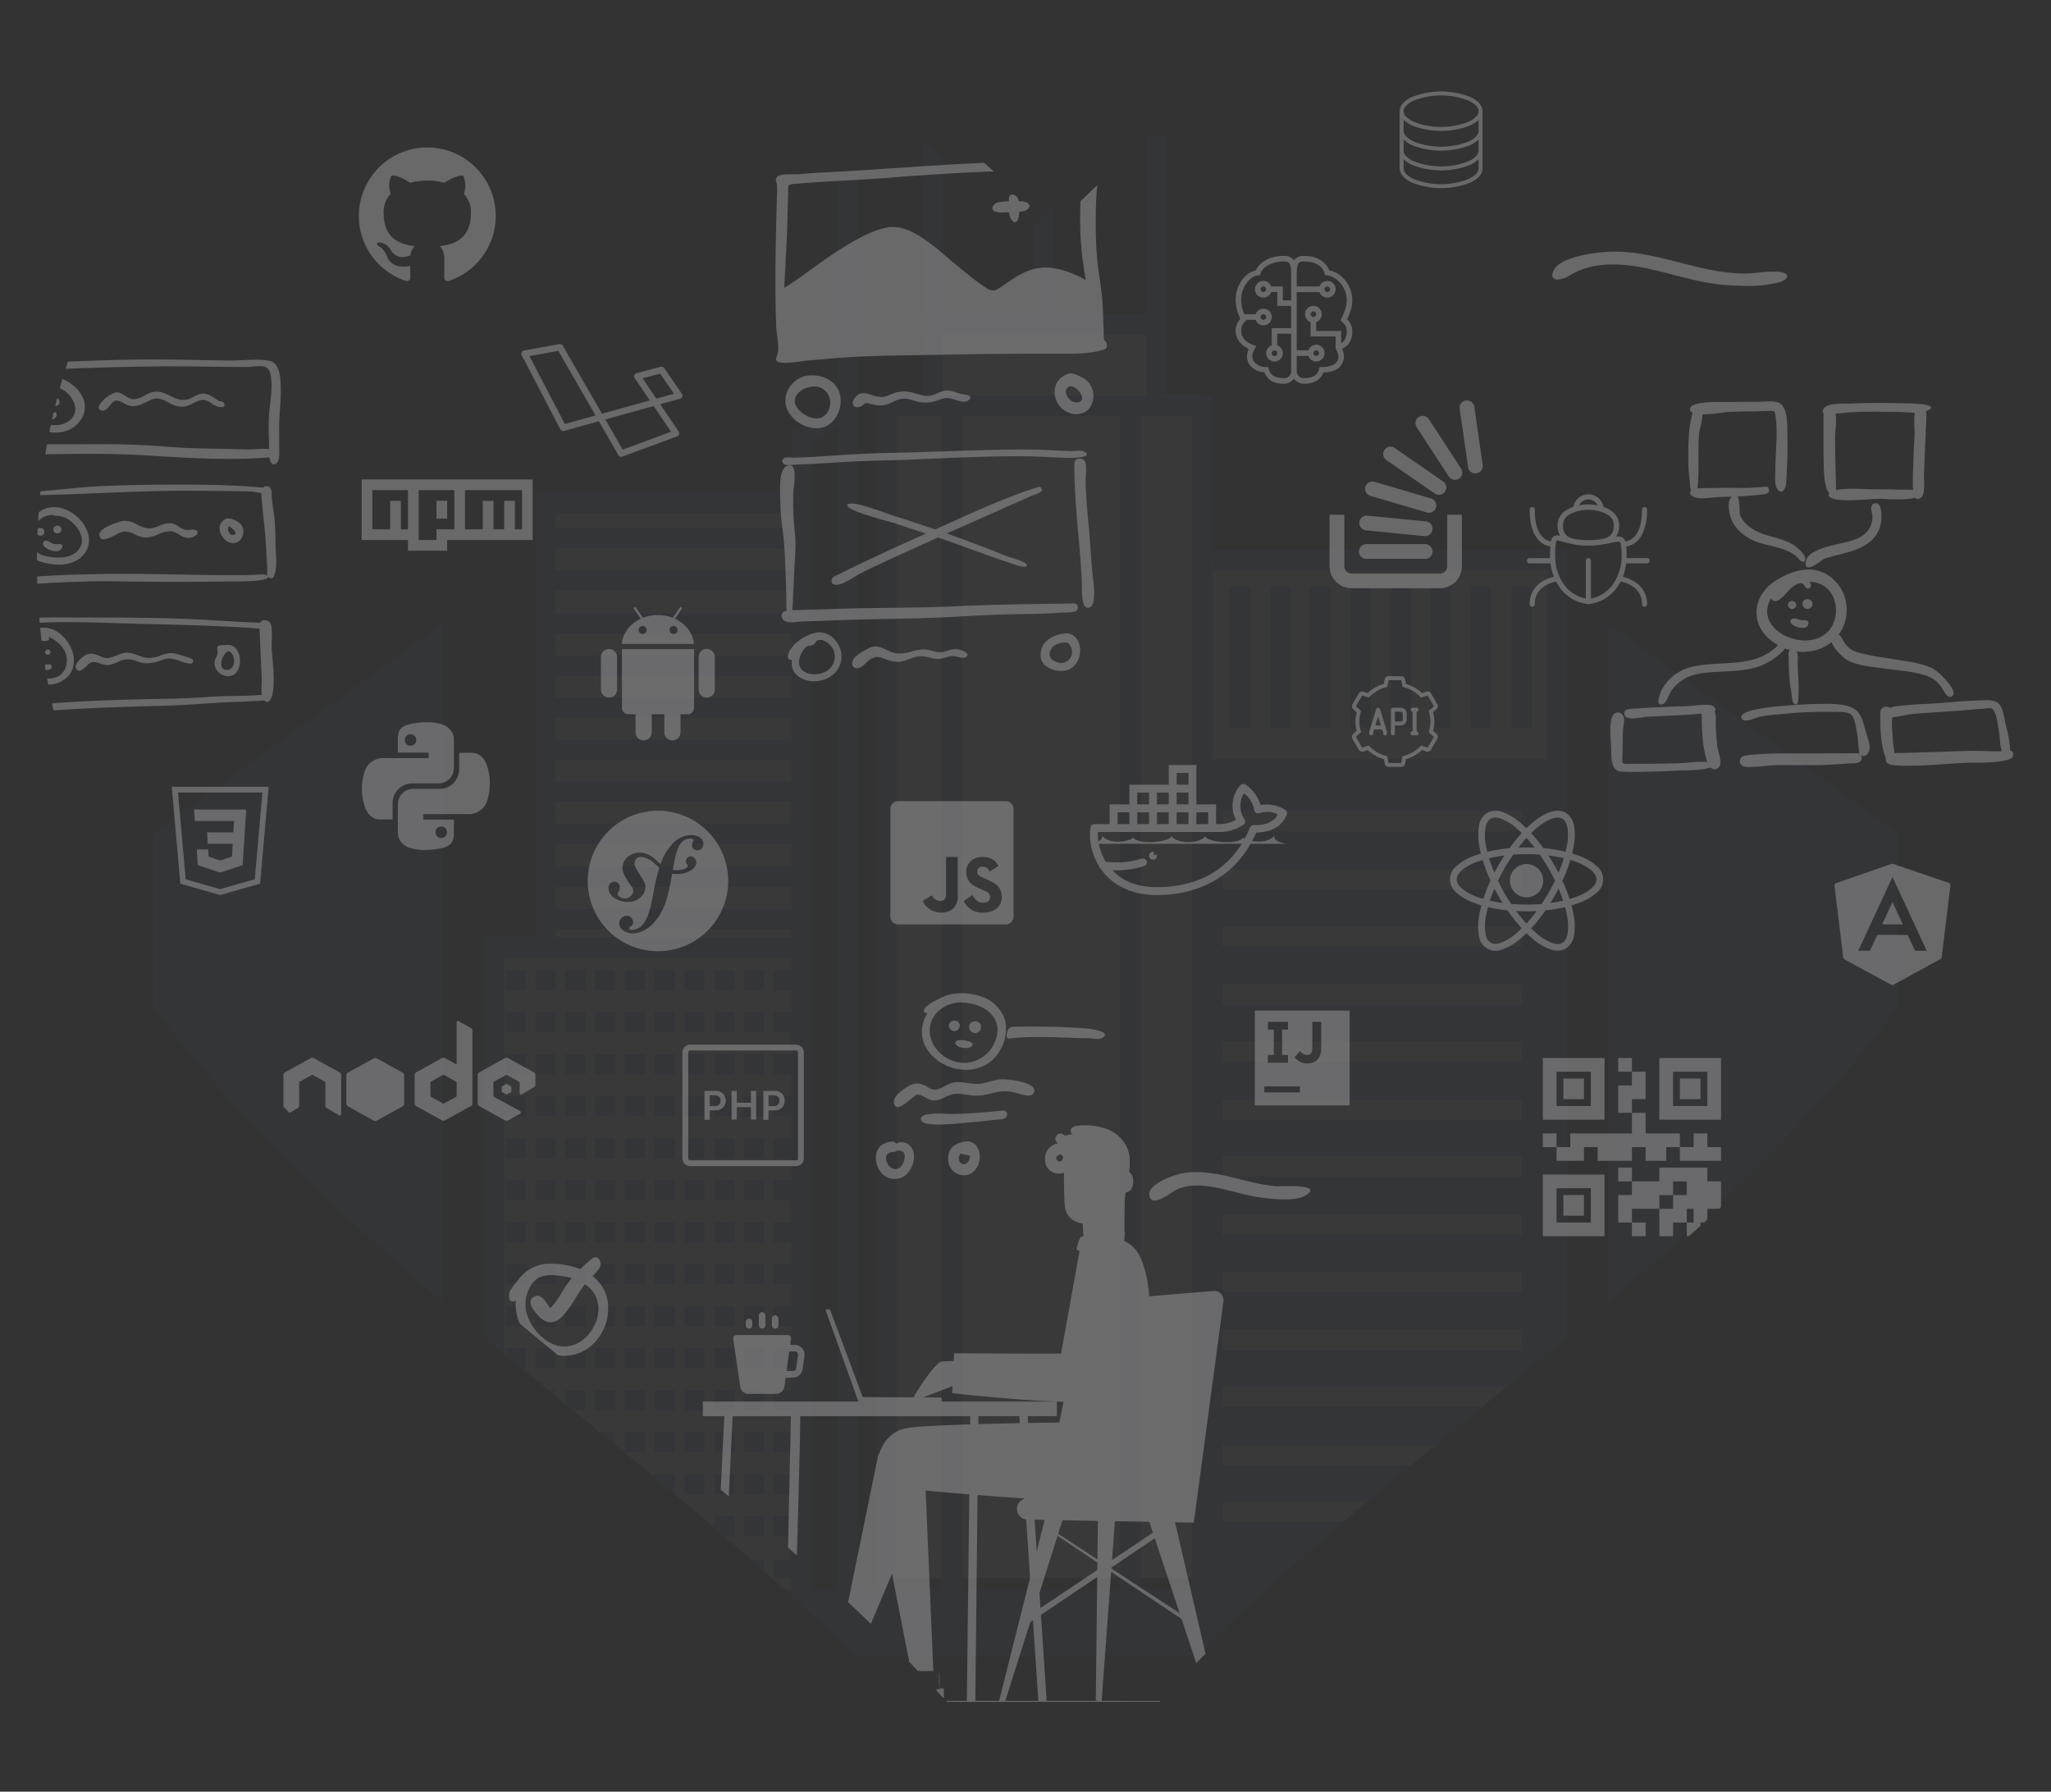 <svg xmlns="http://www.w3.org/2000/svg" xmlns:xlink="http://www.w3.org/1999/xlink" width="1031.434" height="900.901" viewBox="0 0 1031.434 900.901"><rect x="0" y="0" width="1031.434" height="900.901" fill="#333333" stroke="none"/><defs><clipPath id="a"><path d="M745.935,3.832c-98.179,0-182.229,69.915-228.341,118.075C471.477,73.747,387.617,3.832,289.439,3.832c-169.4,0-287.47,117.889-287.47,286.727,0,186.315,146.9,306.624,288.772,422.839,67.126,55.037,136.481,111.75,189.662,174.975a47.332,47.332,0,0,0,35.887,16.361h2.6a47.713,47.713,0,0,0,36.073-16.361C608.147,825.148,677.322,768.435,744.631,713.4,886.508,597.182,1033.4,476.874,1033.4,290.559,1033.4,121.721,915.331,3.832,745.935,3.832Z" fill="#b3cfd5"/></clipPath></defs><g transform="translate(1227.883 -769.012)"><g transform="translate(-1229.852 765.18)" opacity="0.03"><g clip-path="url(#a)"><g transform="translate(1.969 72.346)"><rect width="183.82" height="513.334" transform="translate(599.117 213.095)" fill="#377dff"/><rect width="183.82" height="100.08" transform="translate(599.117 213.095)" fill="#fff"/><path d="M610.01,213.095H782.936V725.748H599.117" fill="none" stroke="#377dff" stroke-miterlimit="10" stroke-width="10.212"/><line x2="150.46" transform="translate(614.775 344.492)" fill="none" stroke="#fff" stroke-miterlimit="10" stroke-width="10.212"/><line x2="150.46" transform="translate(614.775 373.767)" fill="none" stroke="#fff" stroke-miterlimit="10" stroke-width="10.212"/><line x2="150.46" transform="translate(614.775 402.361)" fill="none" stroke="#fff" stroke-miterlimit="10" stroke-width="10.212"/><line x2="150.46" transform="translate(614.775 431.636)" fill="none" stroke="#fff" stroke-miterlimit="10" stroke-width="10.212"/><line x2="150.46" transform="translate(614.775 460.23)" fill="none" stroke="#fff" stroke-miterlimit="10" stroke-width="10.212"/><line x2="150.46" transform="translate(614.775 489.506)" fill="none" stroke="#fff" stroke-miterlimit="10" stroke-width="10.212"/><line x2="150.46" transform="translate(614.775 518.1)" fill="none" stroke="#fff" stroke-miterlimit="10" stroke-width="10.212"/><line x2="150.46" transform="translate(614.775 547.375)" fill="none" stroke="#fff" stroke-miterlimit="10" stroke-width="10.212"/><line x2="150.46" transform="translate(614.775 575.969)" fill="none" stroke="#fff" stroke-miterlimit="10" stroke-width="10.212"/><line x2="150.46" transform="translate(614.775 605.244)" fill="none" stroke="#fff" stroke-miterlimit="10" stroke-width="10.212"/><line x2="150.46" transform="translate(614.775 633.838)" fill="none" stroke="#fff" stroke-miterlimit="10" stroke-width="10.212"/><line x2="150.46" transform="translate(614.775 663.113)" fill="none" stroke="#fff" stroke-miterlimit="10" stroke-width="10.212"/><line x2="150.46" transform="translate(614.775 691.707)" fill="none" stroke="#fff" stroke-miterlimit="10" stroke-width="10.212"/><line y2="70.805" transform="translate(623.626 226.711)" fill="none" stroke="#377dff" stroke-miterlimit="10" stroke-width="10.212"/><line y2="70.805" transform="translate(644.05 226.711)" fill="none" stroke="#377dff" stroke-miterlimit="10" stroke-width="10.212"/><line y2="70.805" transform="translate(663.794 226.711)" fill="none" stroke="#377dff" stroke-miterlimit="10" stroke-width="10.212"/><line y2="70.805" transform="translate(684.218 226.711)" fill="none" stroke="#377dff" stroke-miterlimit="10" stroke-width="10.212"/><line y2="70.805" transform="translate(704.643 226.711)" fill="none" stroke="#377dff" stroke-miterlimit="10" stroke-width="10.212"/><line y2="70.805" transform="translate(724.386 226.711)" fill="none" stroke="#377dff" stroke-miterlimit="10" stroke-width="10.212"/><line y2="70.805" transform="translate(744.811 226.711)" fill="none" stroke="#377dff" stroke-miterlimit="10" stroke-width="10.212"/><line y2="70.805" transform="translate(765.235 226.711)" fill="none" stroke="#377dff" stroke-miterlimit="10" stroke-width="10.212"/><rect width="112.334" height="51.742" transform="translate(469.081 94.633)" fill="#fff"/><rect width="112.334" height="51.742" transform="translate(469.081 94.633)" fill="none" stroke="#377dff" stroke-miterlimit="10" stroke-width="10.212"/><rect width="158.63" height="595.032" transform="translate(445.933 130.036)" fill="#fff"/><line y2="98.718" transform="translate(469.081)" fill="none" stroke="#377dff" stroke-miterlimit="10" stroke-width="10.212"/><line y2="98.718" transform="translate(581.415)" fill="none" stroke="#377dff" stroke-miterlimit="10" stroke-width="10.212"/><line y2="63.997" transform="translate(524.908 29.956)" fill="none" stroke="#377dff" stroke-miterlimit="10" stroke-width="10.212"/><path d="M445.933,730.514V135.482h158.63V727.791" fill="none" stroke="#377dff" stroke-miterlimit="10" stroke-width="10.212"/><line y2="595.032" transform="translate(478.612 135.482)" fill="none" stroke="#377dff" stroke-miterlimit="10" stroke-width="10.212"/><line y2="592.989" transform="translate(568.48 137.525)" fill="none" stroke="#377dff" stroke-miterlimit="10" stroke-width="10.212"/><path d="M248.5,730.514H404.4V184.5H274.368V409.169H248.5Z" fill="#fff"/><path d="M404.4,184.5H274.368V407.808H248.5V730.514" fill="none" stroke="#377dff" stroke-miterlimit="10" stroke-width="10.212"/><path d="M403.042,730.514V151.822l23.148-14.978v593.67" fill="none" stroke="#377dff" stroke-miterlimit="10" stroke-width="10.212"/><line y2="123.908" transform="translate(426.19 19.744)" fill="none" stroke="#377dff" stroke-miterlimit="10" stroke-width="10.212"/><line x2="127.312" transform="translate(274.368 202.202)" fill="none" stroke="#377dff" stroke-miterlimit="10" stroke-width="10.212"/><line x2="127.312" transform="translate(274.368 223.307)" fill="none" stroke="#377dff" stroke-miterlimit="10" stroke-width="10.212"/><line x2="127.312" transform="translate(274.368 245.093)" fill="none" stroke="#377dff" stroke-miterlimit="10" stroke-width="10.212"/><line x2="127.312" transform="translate(274.368 266.198)" fill="none" stroke="#377dff" stroke-miterlimit="10" stroke-width="10.212"/><line x2="127.312" transform="translate(274.368 287.304)" fill="none" stroke="#377dff" stroke-miterlimit="10" stroke-width="10.212"/><line x2="127.312" transform="translate(274.368 308.409)" fill="none" stroke="#377dff" stroke-miterlimit="10" stroke-width="10.212"/><line x2="127.312" transform="translate(274.368 329.514)" fill="none" stroke="#377dff" stroke-miterlimit="10" stroke-width="10.212"/><line x2="127.312" transform="translate(274.368 350.619)" fill="none" stroke="#377dff" stroke-miterlimit="10" stroke-width="10.212"/><line x2="127.312" transform="translate(274.368 372.405)" fill="none" stroke="#377dff" stroke-miterlimit="10" stroke-width="10.212"/><line x2="127.312" transform="translate(274.368 393.511)" fill="none" stroke="#377dff" stroke-miterlimit="10" stroke-width="10.212"/><line x2="127.312" transform="translate(274.368 407.808)" fill="none" stroke="#377dff" stroke-miterlimit="10" stroke-width="10.212"/><line y2="10.212" transform="translate(259.39 419.382)" fill="none" stroke="#377dff" stroke-miterlimit="10" stroke-width="10.212"/><line y2="10.212" transform="translate(274.368 419.382)" fill="none" stroke="#377dff" stroke-miterlimit="10" stroke-width="10.212"/><line y2="10.212" transform="translate(289.346 419.382)" fill="none" stroke="#377dff" stroke-miterlimit="10" stroke-width="10.212"/><line y2="10.212" transform="translate(304.324 419.382)" fill="none" stroke="#377dff" stroke-miterlimit="10" stroke-width="10.212"/><line y2="10.212" transform="translate(319.302 419.382)" fill="none" stroke="#377dff" stroke-miterlimit="10" stroke-width="10.212"/><line y2="10.212" transform="translate(334.28 419.382)" fill="none" stroke="#377dff" stroke-miterlimit="10" stroke-width="10.212"/><line y2="10.212" transform="translate(349.258 419.382)" fill="none" stroke="#377dff" stroke-miterlimit="10" stroke-width="10.212"/><line y2="10.212" transform="translate(364.236 419.382)" fill="none" stroke="#377dff" stroke-miterlimit="10" stroke-width="10.212"/><line y2="10.212" transform="translate(379.214 419.382)" fill="none" stroke="#377dff" stroke-miterlimit="10" stroke-width="10.212"/><line y2="10.212" transform="translate(394.191 419.382)" fill="none" stroke="#377dff" stroke-miterlimit="10" stroke-width="10.212"/><line y2="10.212" transform="translate(259.39 440.487)" fill="none" stroke="#377dff" stroke-miterlimit="10" stroke-width="10.212"/><line y2="10.212" transform="translate(274.368 440.487)" fill="none" stroke="#377dff" stroke-miterlimit="10" stroke-width="10.212"/><line y2="10.212" transform="translate(289.346 440.487)" fill="none" stroke="#377dff" stroke-miterlimit="10" stroke-width="10.212"/><line y2="10.212" transform="translate(304.324 440.487)" fill="none" stroke="#377dff" stroke-miterlimit="10" stroke-width="10.212"/><line y2="10.212" transform="translate(319.302 440.487)" fill="none" stroke="#377dff" stroke-miterlimit="10" stroke-width="10.212"/><line y2="10.212" transform="translate(334.28 440.487)" fill="none" stroke="#377dff" stroke-miterlimit="10" stroke-width="10.212"/><line y2="10.212" transform="translate(349.258 440.487)" fill="none" stroke="#377dff" stroke-miterlimit="10" stroke-width="10.212"/><line y2="10.212" transform="translate(364.236 440.487)" fill="none" stroke="#377dff" stroke-miterlimit="10" stroke-width="10.212"/><line y2="10.212" transform="translate(379.214 440.487)" fill="none" stroke="#377dff" stroke-miterlimit="10" stroke-width="10.212"/><line y2="10.212" transform="translate(394.191 440.487)" fill="none" stroke="#377dff" stroke-miterlimit="10" stroke-width="10.212"/><line y2="10.212" transform="translate(259.39 461.592)" fill="none" stroke="#377dff" stroke-miterlimit="10" stroke-width="10.212"/><line y2="10.212" transform="translate(274.368 461.592)" fill="none" stroke="#377dff" stroke-miterlimit="10" stroke-width="10.212"/><line y2="10.212" transform="translate(289.346 461.592)" fill="none" stroke="#377dff" stroke-miterlimit="10" stroke-width="10.212"/><line y2="10.212" transform="translate(304.324 461.592)" fill="none" stroke="#377dff" stroke-miterlimit="10" stroke-width="10.212"/><line y2="10.212" transform="translate(319.302 461.592)" fill="none" stroke="#377dff" stroke-miterlimit="10" stroke-width="10.212"/><line y2="10.212" transform="translate(334.28 461.592)" fill="none" stroke="#377dff" stroke-miterlimit="10" stroke-width="10.212"/><line y2="10.212" transform="translate(349.258 461.592)" fill="none" stroke="#377dff" stroke-miterlimit="10" stroke-width="10.212"/><line y2="10.212" transform="translate(364.236 461.592)" fill="none" stroke="#377dff" stroke-miterlimit="10" stroke-width="10.212"/><line y2="10.212" transform="translate(379.214 461.592)" fill="none" stroke="#377dff" stroke-miterlimit="10" stroke-width="10.212"/><line y2="10.212" transform="translate(394.191 461.592)" fill="none" stroke="#377dff" stroke-miterlimit="10" stroke-width="10.212"/><line y2="10.212" transform="translate(259.39 482.697)" fill="none" stroke="#377dff" stroke-miterlimit="10" stroke-width="10.212"/><line y2="10.212" transform="translate(274.368 482.697)" fill="none" stroke="#377dff" stroke-miterlimit="10" stroke-width="10.212"/><line y2="10.212" transform="translate(289.346 482.697)" fill="none" stroke="#377dff" stroke-miterlimit="10" stroke-width="10.212"/><line y2="10.212" transform="translate(304.324 482.697)" fill="none" stroke="#377dff" stroke-miterlimit="10" stroke-width="10.212"/><line y2="10.212" transform="translate(319.302 482.697)" fill="none" stroke="#377dff" stroke-miterlimit="10" stroke-width="10.212"/><line y2="10.212" transform="translate(334.28 482.697)" fill="none" stroke="#377dff" stroke-miterlimit="10" stroke-width="10.212"/><line y2="10.212" transform="translate(349.258 482.697)" fill="none" stroke="#377dff" stroke-miterlimit="10" stroke-width="10.212"/><line y2="10.212" transform="translate(364.236 482.697)" fill="none" stroke="#377dff" stroke-miterlimit="10" stroke-width="10.212"/><line y2="10.212" transform="translate(379.214 482.697)" fill="none" stroke="#377dff" stroke-miterlimit="10" stroke-width="10.212"/><line y2="10.212" transform="translate(394.191 482.697)" fill="none" stroke="#377dff" stroke-miterlimit="10" stroke-width="10.212"/><line y2="10.212" transform="translate(259.39 503.803)" fill="none" stroke="#377dff" stroke-miterlimit="10" stroke-width="10.212"/><line y2="10.212" transform="translate(274.368 503.803)" fill="none" stroke="#377dff" stroke-miterlimit="10" stroke-width="10.212"/><line y2="10.212" transform="translate(289.346 503.803)" fill="none" stroke="#377dff" stroke-miterlimit="10" stroke-width="10.212"/><line y2="10.212" transform="translate(304.324 503.803)" fill="none" stroke="#377dff" stroke-miterlimit="10" stroke-width="10.212"/><line y2="10.212" transform="translate(319.302 503.803)" fill="none" stroke="#377dff" stroke-miterlimit="10" stroke-width="10.212"/><line y2="10.212" transform="translate(334.28 503.803)" fill="none" stroke="#377dff" stroke-miterlimit="10" stroke-width="10.212"/><line y2="10.212" transform="translate(349.258 503.803)" fill="none" stroke="#377dff" stroke-miterlimit="10" stroke-width="10.212"/><line y2="10.212" transform="translate(364.236 503.803)" fill="none" stroke="#377dff" stroke-miterlimit="10" stroke-width="10.212"/><line y2="10.212" transform="translate(379.214 503.803)" fill="none" stroke="#377dff" stroke-miterlimit="10" stroke-width="10.212"/><line y2="10.212" transform="translate(394.191 503.803)" fill="none" stroke="#377dff" stroke-miterlimit="10" stroke-width="10.212"/><line y2="10.212" transform="translate(259.39 524.908)" fill="none" stroke="#377dff" stroke-miterlimit="10" stroke-width="10.212"/><line y2="10.212" transform="translate(274.368 524.908)" fill="none" stroke="#377dff" stroke-miterlimit="10" stroke-width="10.212"/><line y2="10.212" transform="translate(289.346 524.908)" fill="none" stroke="#377dff" stroke-miterlimit="10" stroke-width="10.212"/><line y2="10.212" transform="translate(304.324 524.908)" fill="none" stroke="#377dff" stroke-miterlimit="10" stroke-width="10.212"/><line y2="10.212" transform="translate(319.302 524.908)" fill="none" stroke="#377dff" stroke-miterlimit="10" stroke-width="10.212"/><line y2="10.212" transform="translate(334.28 524.908)" fill="none" stroke="#377dff" stroke-miterlimit="10" stroke-width="10.212"/><line y2="10.212" transform="translate(349.258 524.908)" fill="none" stroke="#377dff" stroke-miterlimit="10" stroke-width="10.212"/><line y2="10.212" transform="translate(364.236 524.908)" fill="none" stroke="#377dff" stroke-miterlimit="10" stroke-width="10.212"/><line y2="10.212" transform="translate(379.214 524.908)" fill="none" stroke="#377dff" stroke-miterlimit="10" stroke-width="10.212"/><line y2="10.212" transform="translate(394.191 524.908)" fill="none" stroke="#377dff" stroke-miterlimit="10" stroke-width="10.212"/><line y2="10.212" transform="translate(259.39 546.013)" fill="none" stroke="#377dff" stroke-miterlimit="10" stroke-width="10.212"/><line y2="10.212" transform="translate(274.368 546.013)" fill="none" stroke="#377dff" stroke-miterlimit="10" stroke-width="10.212"/><line y2="10.212" transform="translate(289.346 546.013)" fill="none" stroke="#377dff" stroke-miterlimit="10" stroke-width="10.212"/><line y2="10.212" transform="translate(304.324 546.013)" fill="none" stroke="#377dff" stroke-miterlimit="10" stroke-width="10.212"/><line y2="10.212" transform="translate(319.302 546.013)" fill="none" stroke="#377dff" stroke-miterlimit="10" stroke-width="10.212"/><line y2="10.212" transform="translate(334.28 546.013)" fill="none" stroke="#377dff" stroke-miterlimit="10" stroke-width="10.212"/><line y2="10.212" transform="translate(349.258 546.013)" fill="none" stroke="#377dff" stroke-miterlimit="10" stroke-width="10.212"/><line y2="10.212" transform="translate(364.236 546.013)" fill="none" stroke="#377dff" stroke-miterlimit="10" stroke-width="10.212"/><line y2="10.212" transform="translate(379.214 546.013)" fill="none" stroke="#377dff" stroke-miterlimit="10" stroke-width="10.212"/><line y2="10.212" transform="translate(394.191 546.013)" fill="none" stroke="#377dff" stroke-miterlimit="10" stroke-width="10.212"/><line y2="10.212" transform="translate(259.39 567.118)" fill="none" stroke="#377dff" stroke-miterlimit="10" stroke-width="10.212"/><line y2="10.212" transform="translate(274.368 567.118)" fill="none" stroke="#377dff" stroke-miterlimit="10" stroke-width="10.212"/><line y2="10.212" transform="translate(289.346 567.118)" fill="none" stroke="#377dff" stroke-miterlimit="10" stroke-width="10.212"/><line y2="10.212" transform="translate(304.324 567.118)" fill="none" stroke="#377dff" stroke-miterlimit="10" stroke-width="10.212"/><line y2="10.212" transform="translate(319.302 567.118)" fill="none" stroke="#377dff" stroke-miterlimit="10" stroke-width="10.212"/><line y2="10.212" transform="translate(334.28 567.118)" fill="none" stroke="#377dff" stroke-miterlimit="10" stroke-width="10.212"/><line y2="10.212" transform="translate(349.258 567.118)" fill="none" stroke="#377dff" stroke-miterlimit="10" stroke-width="10.212"/><line y2="10.212" transform="translate(364.236 567.118)" fill="none" stroke="#377dff" stroke-miterlimit="10" stroke-width="10.212"/><line y2="10.212" transform="translate(379.214 567.118)" fill="none" stroke="#377dff" stroke-miterlimit="10" stroke-width="10.212"/><line y2="10.212" transform="translate(394.191 567.118)" fill="none" stroke="#377dff" stroke-miterlimit="10" stroke-width="10.212"/><line y2="10.212" transform="translate(259.39 588.224)" fill="none" stroke="#377dff" stroke-miterlimit="10" stroke-width="10.212"/><line y2="10.212" transform="translate(274.368 588.224)" fill="none" stroke="#377dff" stroke-miterlimit="10" stroke-width="10.212"/><line y2="10.212" transform="translate(289.346 588.224)" fill="none" stroke="#377dff" stroke-miterlimit="10" stroke-width="10.212"/><line y2="10.212" transform="translate(304.324 588.224)" fill="none" stroke="#377dff" stroke-miterlimit="10" stroke-width="10.212"/><line y2="10.212" transform="translate(319.302 588.224)" fill="none" stroke="#377dff" stroke-miterlimit="10" stroke-width="10.212"/><line y2="10.212" transform="translate(334.28 588.224)" fill="none" stroke="#377dff" stroke-miterlimit="10" stroke-width="10.212"/><line y2="10.212" transform="translate(349.258 588.224)" fill="none" stroke="#377dff" stroke-miterlimit="10" stroke-width="10.212"/><line y2="10.212" transform="translate(364.236 588.224)" fill="none" stroke="#377dff" stroke-miterlimit="10" stroke-width="10.212"/><line y2="10.212" transform="translate(379.214 588.224)" fill="none" stroke="#377dff" stroke-miterlimit="10" stroke-width="10.212"/><line y2="10.212" transform="translate(394.191 588.224)" fill="none" stroke="#377dff" stroke-miterlimit="10" stroke-width="10.212"/><line y2="10.212" transform="translate(259.39 609.329)" fill="none" stroke="#377dff" stroke-miterlimit="10" stroke-width="10.212"/><line y2="10.212" transform="translate(274.368 609.329)" fill="none" stroke="#377dff" stroke-miterlimit="10" stroke-width="10.212"/><line y2="10.212" transform="translate(289.346 609.329)" fill="none" stroke="#377dff" stroke-miterlimit="10" stroke-width="10.212"/><line y2="10.212" transform="translate(304.324 609.329)" fill="none" stroke="#377dff" stroke-miterlimit="10" stroke-width="10.212"/><line y2="10.212" transform="translate(319.302 609.329)" fill="none" stroke="#377dff" stroke-miterlimit="10" stroke-width="10.212"/><line y2="10.212" transform="translate(334.28 609.329)" fill="none" stroke="#377dff" stroke-miterlimit="10" stroke-width="10.212"/><line y2="10.212" transform="translate(349.258 609.329)" fill="none" stroke="#377dff" stroke-miterlimit="10" stroke-width="10.212"/><line y2="10.212" transform="translate(364.236 609.329)" fill="none" stroke="#377dff" stroke-miterlimit="10" stroke-width="10.212"/><line y2="10.212" transform="translate(379.214 609.329)" fill="none" stroke="#377dff" stroke-miterlimit="10" stroke-width="10.212"/><line y2="10.212" transform="translate(394.191 609.329)" fill="none" stroke="#377dff" stroke-miterlimit="10" stroke-width="10.212"/><line y2="10.212" transform="translate(259.39 630.434)" fill="none" stroke="#377dff" stroke-miterlimit="10" stroke-width="10.212"/><line y2="10.212" transform="translate(274.368 630.434)" fill="none" stroke="#377dff" stroke-miterlimit="10" stroke-width="10.212"/><line y2="10.212" transform="translate(289.346 630.434)" fill="none" stroke="#377dff" stroke-miterlimit="10" stroke-width="10.212"/><line y2="10.212" transform="translate(304.324 630.434)" fill="none" stroke="#377dff" stroke-miterlimit="10" stroke-width="10.212"/><line y2="10.212" transform="translate(319.302 630.434)" fill="none" stroke="#377dff" stroke-miterlimit="10" stroke-width="10.212"/><line y2="10.212" transform="translate(334.28 630.434)" fill="none" stroke="#377dff" stroke-miterlimit="10" stroke-width="10.212"/><line y2="10.212" transform="translate(349.258 630.434)" fill="none" stroke="#377dff" stroke-miterlimit="10" stroke-width="10.212"/><line y2="10.212" transform="translate(364.236 630.434)" fill="none" stroke="#377dff" stroke-miterlimit="10" stroke-width="10.212"/><line y2="10.212" transform="translate(379.214 630.434)" fill="none" stroke="#377dff" stroke-miterlimit="10" stroke-width="10.212"/><line y2="10.212" transform="translate(394.191 630.434)" fill="none" stroke="#377dff" stroke-miterlimit="10" stroke-width="10.212"/><line y2="10.212" transform="translate(259.39 651.539)" fill="none" stroke="#377dff" stroke-miterlimit="10" stroke-width="10.212"/><line y2="10.212" transform="translate(274.368 651.539)" fill="none" stroke="#377dff" stroke-miterlimit="10" stroke-width="10.212"/><line y2="10.212" transform="translate(289.346 651.539)" fill="none" stroke="#377dff" stroke-miterlimit="10" stroke-width="10.212"/><line y2="10.212" transform="translate(304.324 651.539)" fill="none" stroke="#377dff" stroke-miterlimit="10" stroke-width="10.212"/><line y2="10.212" transform="translate(319.302 651.539)" fill="none" stroke="#377dff" stroke-miterlimit="10" stroke-width="10.212"/><line y2="10.212" transform="translate(334.28 651.539)" fill="none" stroke="#377dff" stroke-miterlimit="10" stroke-width="10.212"/><line y2="10.212" transform="translate(349.258 651.539)" fill="none" stroke="#377dff" stroke-miterlimit="10" stroke-width="10.212"/><line y2="10.212" transform="translate(364.236 651.539)" fill="none" stroke="#377dff" stroke-miterlimit="10" stroke-width="10.212"/><line y2="10.212" transform="translate(379.214 651.539)" fill="none" stroke="#377dff" stroke-miterlimit="10" stroke-width="10.212"/><line y2="10.212" transform="translate(394.191 651.539)" fill="none" stroke="#377dff" stroke-miterlimit="10" stroke-width="10.212"/><line y2="10.212" transform="translate(259.39 672.645)" fill="none" stroke="#377dff" stroke-miterlimit="10" stroke-width="10.212"/><line y2="10.212" transform="translate(274.368 672.645)" fill="none" stroke="#377dff" stroke-miterlimit="10" stroke-width="10.212"/><line y2="10.212" transform="translate(289.346 672.645)" fill="none" stroke="#377dff" stroke-miterlimit="10" stroke-width="10.212"/><line y2="10.212" transform="translate(304.324 672.645)" fill="none" stroke="#377dff" stroke-miterlimit="10" stroke-width="10.212"/><line y2="10.212" transform="translate(319.302 672.645)" fill="none" stroke="#377dff" stroke-miterlimit="10" stroke-width="10.212"/><line y2="10.212" transform="translate(334.28 672.645)" fill="none" stroke="#377dff" stroke-miterlimit="10" stroke-width="10.212"/><line y2="10.212" transform="translate(349.258 672.645)" fill="none" stroke="#377dff" stroke-miterlimit="10" stroke-width="10.212"/><line y2="10.212" transform="translate(364.236 672.645)" fill="none" stroke="#377dff" stroke-miterlimit="10" stroke-width="10.212"/><line y2="10.212" transform="translate(379.214 672.645)" fill="none" stroke="#377dff" stroke-miterlimit="10" stroke-width="10.212"/><line y2="10.212" transform="translate(394.191 672.645)" fill="none" stroke="#377dff" stroke-miterlimit="10" stroke-width="10.212"/><line y2="10.212" transform="translate(259.39 693.75)" fill="none" stroke="#377dff" stroke-miterlimit="10" stroke-width="10.212"/><line y2="10.212" transform="translate(274.368 693.75)" fill="none" stroke="#377dff" stroke-miterlimit="10" stroke-width="10.212"/><line y2="10.212" transform="translate(289.346 693.75)" fill="none" stroke="#377dff" stroke-miterlimit="10" stroke-width="10.212"/><line y2="10.212" transform="translate(304.324 693.75)" fill="none" stroke="#377dff" stroke-miterlimit="10" stroke-width="10.212"/><line y2="10.212" transform="translate(319.302 693.75)" fill="none" stroke="#377dff" stroke-miterlimit="10" stroke-width="10.212"/><line y2="10.212" transform="translate(334.28 693.75)" fill="none" stroke="#377dff" stroke-miterlimit="10" stroke-width="10.212"/><line y2="10.212" transform="translate(349.258 693.75)" fill="none" stroke="#377dff" stroke-miterlimit="10" stroke-width="10.212"/><line y2="10.212" transform="translate(364.236 693.75)" fill="none" stroke="#377dff" stroke-miterlimit="10" stroke-width="10.212"/><line y2="10.212" transform="translate(379.214 693.75)" fill="none" stroke="#377dff" stroke-miterlimit="10" stroke-width="10.212"/><line y2="10.212" transform="translate(394.191 693.75)" fill="none" stroke="#377dff" stroke-miterlimit="10" stroke-width="10.212"/><line y2="9.531" transform="translate(259.39 715.536)" fill="none" stroke="#377dff" stroke-miterlimit="10" stroke-width="10.212"/><line y2="9.531" transform="translate(274.368 715.536)" fill="none" stroke="#377dff" stroke-miterlimit="10" stroke-width="10.212"/><line y2="9.531" transform="translate(289.346 715.536)" fill="none" stroke="#377dff" stroke-miterlimit="10" stroke-width="10.212"/><line y2="9.531" transform="translate(304.324 715.536)" fill="none" stroke="#377dff" stroke-miterlimit="10" stroke-width="10.212"/><line y2="9.531" transform="translate(319.302 715.536)" fill="none" stroke="#377dff" stroke-miterlimit="10" stroke-width="10.212"/><line y2="9.531" transform="translate(334.28 715.536)" fill="none" stroke="#377dff" stroke-miterlimit="10" stroke-width="10.212"/><line y2="9.531" transform="translate(349.258 715.536)" fill="none" stroke="#377dff" stroke-miterlimit="10" stroke-width="10.212"/><line y2="9.531" transform="translate(364.236 715.536)" fill="none" stroke="#377dff" stroke-miterlimit="10" stroke-width="10.212"/><line y2="9.531" transform="translate(379.214 715.536)" fill="none" stroke="#377dff" stroke-miterlimit="10" stroke-width="10.212"/><line y2="9.531" transform="translate(394.191 715.536)" fill="none" stroke="#377dff" stroke-miterlimit="10" stroke-width="10.212"/><rect width="1031.434" height="32.679" transform="translate(0 731.195)" fill="#377dff"/><path d="M808.807,731.195v-486.1L954.5,350.619V730.514Z" fill="#377dff"/><path d="M222.626,731.195v-486.1L76.932,350.619V730.514Z" fill="#377dff"/></g></g></g><path d="M599.238,857.222l10.537,0L611,753.429c-12.829-1.047-21.953-1.928-21.953-1.928l3.875,90.77h-7.68q-2.2-2.285-4.414-4.558l-8.69-44.377L561.508,818.5q-5.671-5.48-11.461-10.91c6.106-29.66,15.3-74.717,15.3-74.717l.2.55c1.994-6.14,6.016-11.831,13.95-13.31,4.415-.826,17.365-1.444,31.92-1.894l.049-4.126H526.007c-.052,9.359-.85,39.624-1.71,70q-2.223-1.977-4.454-3.945l1.462-66.058H491.989l-1.965,40.315q-2.011-1.7-4.024-3.4l1.8-36.915h-10.79v-7.34h78.2l-16.58-46.32h2.32l16.439,44.06,39.69.229v2.03h57.96v7.34h-14.69l.229,3.437c6.014-.108,11.443-.189,15.691-.247l2.16-10.451c-21.2-.4-56.06-4.3-56.06-4.3l.175-3.5-14.665,5.564h-4.77c-.52,0,9.78-16.151,13.24-17.661,1.009-.459,4.055-.564,6.826-.555l.194-3.9s52.09.31,53.79.13l9.3-51.6-.068-.05a3.13,3.13,0,0,1-.473-.11,1.441,1.441,0,0,1-.6-.419,1.2,1.2,0,0,1-.28-.831,6.993,6.993,0,0,1,.44-1.7,16.829,16.829,0,0,1,1.546-3.884l.024-.086.025,0,.014-.027a.2.2,0,0,1,0,.025l1.291-.156c-.087-1.588-.167-3.225-.224-4.459h0l-.114-2.052c-.494-.054-8.445-1.038-9.046-9.138-.3-4.04-.393-10.634-.41-16.372-.152.039-.305.072-.462.1a21.058,21.058,0,0,1-2.1.3,6.837,6.837,0,0,1-6.9-6.6,7.565,7.565,0,0,1,1.3-5.3,8.04,8.04,0,0,1,5.2-3.4,2.5,2.5,0,0,1-1-3.4,2.743,2.743,0,0,1,2.1-1.5,3.653,3.653,0,0,1,2.318,1.151,25.124,25.124,0,0,1,4.464-.869,1.551,1.551,0,0,1-1.59-1.62,2.49,2.49,0,0,1,1.43-2,6.71,6.71,0,0,1,2.51-.571,31.692,31.692,0,0,1,14.18,1.62,18.273,18.273,0,0,1,10.34,9.46,15.579,15.579,0,0,1,.736,2.178,8.266,8.266,0,0,1,.511,2.979,31.392,31.392,0,0,1-.256,7.065c1.252.8,2.29,2.4,2.038,5.549-.275,3.431-2.045,4.526-3.8,4.72-.119.867-.215,1.736-.277,2.61l-.15-.048L689,621.257l.305-.037-.34,4.83a15.873,15.873,0,0,1,7.61,7.24c2.942,6.23,4.261,12.843,4.966,20.538l28.644-2.395,3.539-.3c.115-.008.23-.013.345-.013a4.69,4.69,0,0,1,4.726,5.313l-14.881,111.19-.079,0v0l-9.375-.169L729.8,833.51q-2.346,2.374-4.664,4.756l-7.37-22.18L682.34,792.334l-4.784,64.92c10.476.007,20.4.016,29.673.026l-.4.438c-30.03.03-66.886.049-107.095.053Zm47.785-43.2,2.885,43.2-.277.015,26.314.015-1.336-.311.733-61.979Zm-5.366,3.611-12.539,39.6,16.6.006-2.7-40.516Zm-27.624,39.6,11.967,0L641.58,795.3l-1.951-29.234a5.366,5.366,0,0,1-.7-10.5l-.007-.109c-8.274-.518-16.484-1.123-23.782-1.7ZM682.5,790.143l-.042.573,34.33,22.433-12.514-37.659Zm-36.213,12.863.5,7.565L675.384,791.4l.044-3.7-20.039-13.437Zm36.485-16.561,20.561-13.786-1.808-5.44-17.313-.313Zm-27.06-13.206,19.733,12.9.229-19.383-17.806-.322Zm-10.819,8.892,3.991-15.864-5.056-.091ZM615.521,718.1c6.987-.2,14.187-.359,20.873-.489l-.235-3.515h-20.6Zm39.2-133.757a1.845,1.845,0,0,0,1.8,1.7,1.27,1.27,0,0,0,.9-.4,2.589,2.589,0,0,0,.744-2.014,12.276,12.276,0,0,1-.983-1.164l-.059-.075C654.95,582.838,654.718,583.9,654.718,584.339Zm-60.337,267.6a7,7,0,0,1,3.808-.878l.053,5.069Q596.323,854.031,594.38,851.939Zm-.247-.266a6.283,6.283,0,0,1,2.456-.732,5.023,5.023,0,0,1,1.139,0,.93.93,0,0,1,.35.07,7.9,7.9,0,0,0-1.52.069,6.645,6.645,0,0,0-2.3.733Zm1.7-4.942a37.906,37.906,0,0,1,.02-4.23,68.938,68.938,0,0,1,.2,8.46A35.153,35.153,0,0,1,595.829,846.731Zm-1.39-2.55c0-.05.12-.1.27-.121s.27.021.28.07-.11.12-.26.12l-.06,0C594.544,844.253,594.439,844.224,594.439,844.181Zm-94.4-141.289a4.149,4.149,0,0,1-4.234-3.59l-3.519-24.1a1.634,1.634,0,0,1,1.62-1.879H519.69a1.645,1.645,0,0,1,1.633,1.867l-.423,3.063h2.322a4.956,4.956,0,0,1,4.878,5.62l-.93,6.575a4.946,4.946,0,0,1-4.878,4.234H518.63l-.643,4.624a4.291,4.291,0,0,1-4.221,3.59Zm19.05-11.5h3.207a1.629,1.629,0,0,0,1.625-1.411l.931-6.575a1.6,1.6,0,0,0-1.626-1.873H520.45Zm-114.937-7.949Q394.5,675.5,384.886,667.5a24.352,24.352,0,0,1-1.923-11.649,2.719,2.719,0,0,1-1.7.6,1.561,1.561,0,0,1-1.3-.8,5.429,5.429,0,0,1,.1-4.5,31.64,31.64,0,0,1,3.7-5.1c.2-.3.5-.6.7-.9a19.459,19.459,0,0,1,16.2-7.7h.4a39.721,39.721,0,0,1,14.222,2.694,67.22,67.22,0,0,1,6.079-5.293c3.3-2.4,5.1,2.4,3.7,4.7a23.042,23.042,0,0,1-3.574,4.129c.158.122.316.246.473.371a19.33,19.33,0,0,1,7.2,12.5,22.9,22.9,0,0,1-.1,7.4,25.068,25.068,0,0,1-6.5,13.1,20.929,20.929,0,0,1-15,6.7A18.938,18.938,0,0,1,404.148,683.443Zm-13.086-35.894a17.887,17.887,0,0,0-3.1,12.7c1.1,8.3,9.5,18.3,18.6,18.8h.8c9.7,0,17-9.9,17.1-18.7a14.248,14.248,0,0,0-6.8-12.616c-4.034,5.126-6.69,11.321-11.2,16.016-5.3,5.5-9.9,3.3-14-2.3-1.6-2.2-3.7-5.5-.4-7.4,3.9-2.3,6.2,3.5,8.2,5.7,3.9-3.6,6-8.9,9.3-13.1q.737-.976,1.512-1.915a38.5,38.5,0,0,0-5.912-1.285c-1.4-.1-2.8-.2-4.3-.3C396.363,643.149,393.162,644.549,391.063,647.549Zm121.473,22.283a1.645,1.645,0,0,1-.814-1.444V665.1a1.642,1.642,0,0,1,2.8-1.191,1.672,1.672,0,0,1,.482,1.191v3.284a1.643,1.643,0,0,1-2.471,1.444Zm-6.569,0a1.65,1.65,0,0,1-.82-1.444v-4.93a1.651,1.651,0,0,1,1.62-1.665,1.644,1.644,0,0,1,1.665,1.665v4.93a1.641,1.641,0,0,1-1.642,1.668A1.621,1.621,0,0,1,505.967,669.832Zm-6.575,0a1.642,1.642,0,0,1-.813-1.444V666.75a1.645,1.645,0,0,1,1.613-1.671,1.643,1.643,0,0,1,1.671,1.671v1.639a1.643,1.643,0,0,1-2.471,1.444Zm472.42-46.226v-6.89h-6.9v6.89h-6.89V609.827H944.24v6.89h-6.9V602.924h6.9v-6.89h-6.9v-6.889h6.9v6.889h13.779v-6.889h24.127v6.889h6.889v12.95l-.92.844h-5.97v5.437l-1.607,1.452H978.7v1.656c-1.95,1.754-3.89,3.488-5.853,5.234Zm0-6.89h3.445v-6.89h-3.445Zm-13.793-6.89h6.89v-6.9h-6.89Zm6.89-6.9h6.9v-6.89h-6.9ZM944.24,623.606v-6.89h6.89v6.89Zm-44.81,0V592.59h31.017v31.017Zm6.889-6.89h17.238V599.479H906.319Zm3.445-3.445V602.924h10.348v10.348ZM704.156,605.7c-1.491,0-2.543-.878-2.6-3.346-.1-5.1,12.4-9.8,17.7-10.6,15.4-2.2,30.5,5.3,45.6,6.7.523.037,1.715.015,3.248-.007,6.672-.1,19.778-.192,12.052,4.607-5.3,3.3-17.1,1.8-23.2,1-13.2-1.7-29.6-9.9-42.3-3.6-1.59.83-7.15,5.246-10.494,5.246ZM566.617,591.539a12.1,12.1,0,0,1-2.6-7.1c-.1-3.9,2.1-8.2,8.4-8.4h.1a1.656,1.656,0,0,1,1.2.5,2.172,2.172,0,0,0,.8.5,3.325,3.325,0,0,0,.6-.3l.1-.1a3.539,3.539,0,0,1,.9-.4c2.7.2,4.4.7,5.9,2.9a8.9,8.9,0,0,1,1.2,3.9,13.076,13.076,0,0,1-.7,4.4c-1.1,3.3-3.4,5.9-5.9,6.8a8.7,8.7,0,0,1-10-2.7Zm7.6-10.7a3.364,3.364,0,0,1-1.7.5c-2.2,0-3.4,1.2-3.4,3.1a6.672,6.672,0,0,0,1.4,3.6,4.422,4.422,0,0,0,3.3,1.8,3.72,3.72,0,0,0,2.8-1.3,6.475,6.475,0,0,0,1.7-3.4c.2-.9.5-2.6-.4-3.7a1.548,1.548,0,0,0-1.1-.7c-.2,0-.5-.1-.7-.1-.3,0-.6-.1-.9-.1A1.933,1.933,0,0,0,574.217,580.838Zm33.9,12.1h-.2a7.391,7.391,0,0,1-5.5-2.6,8.9,8.9,0,0,1-2-6.8c.5-4.4,3.3-6.8,8.6-7.5.3,0,.7-.1,1-.1a5.6,5.6,0,0,1,4.2,1.8,9.078,9.078,0,0,1,2,6.7,9.576,9.576,0,0,1-2.3,5.8,6.88,6.88,0,0,1-5.485,2.707C608.327,592.946,608.223,592.943,608.117,592.939Zm-2.2-7.6a2.56,2.56,0,0,0,2.4,2.1,2.9,2.9,0,0,0,.9-.2,4.532,4.532,0,0,0,2-2.7,1.745,1.745,0,0,0-.3-1.7v.1h-.2a14.363,14.363,0,0,1-2.2-.4c-.7-.2-1.3-.3-1.5-.4l-.1-.1A2.946,2.946,0,0,0,605.917,585.338Zm-135.3,3.02a3.9,3.9,0,0,1-3.875-3.88V531.185a3.9,3.9,0,0,1,3.875-3.875h53.293a3.9,3.9,0,0,1,3.881,3.875v53.294a3.9,3.9,0,0,1-3.881,3.88Zm-.967-57.173v53.294a.967.967,0,0,0,.967.973h53.293a.972.972,0,0,0,.973-.973V531.185a.967.967,0,0,0-.973-.968H470.614A.962.962,0,0,0,469.647,531.185ZM968.352,585.7v-6.889h-6.889V585.7H951.129v-6.889h-6.89V585.7H927v-6.889h-6.89V585.7H906.319v-6.889h-6.889v-6.9h6.889v6.9h6.89v-6.9H944.24V561.573h-6.9V547.78h6.9V540.89h-6.9V534h6.9v6.89h6.89v13.793h-6.89v6.889h6.89v10.334h17.223v6.9h6.9v-6.9h6.89v6.9h6.889V585.7ZM586.717,565.239c-.942-3.611,7.417-3.4,12.8-3.193,1.475.058,2.727.114,3.5.094,8.3-.2,16.7-.9,25-1.7,2-.2,2.5,2.2,1.4,3.4-1.1,1.3-4.7,1.1-6.2,1.3-4.2.5-8.4,1-12.7,1.3-2.141.17-9.075,1.005-14.917,1.005C591.072,567.444,587.2,566.942,586.717,565.239Zm-275.234.237L298.529,558.3a1.49,1.49,0,0,1-.784-1.3V542.651a1.49,1.49,0,0,1,.784-1.3l12.954-7.168a1.666,1.666,0,0,1,1.569,0l12.954,7.168a1.49,1.49,0,0,1,.784,1.3V557a1.49,1.49,0,0,1-.784,1.3l-12.954,7.178a1.687,1.687,0,0,1-1.569,0Zm66.01-.123-12.954-7.179a1.512,1.512,0,0,1-.784-1.33V542.558a1.526,1.526,0,0,1,.784-1.33l12.954-7.168a1.664,1.664,0,0,1,1.568,0l12.955,7.168a1.532,1.532,0,0,1,.784,1.341v4.961a1.3,1.3,0,0,1-.629,1.1l-6.333,3.672a.669.669,0,0,1-.639.01.649.649,0,0,1-.32-.557v-5.312a.657.657,0,0,0-.35-.577l-5.9-3.27a.684.684,0,0,0-.351-.093.75.75,0,0,0-.361.093l-5.9,3.259a.686.686,0,0,0-.34.588v6.509a.707.707,0,0,0,.361.608l13,7.086a.8.8,0,0,1,.011,1.392l-5.982,3.311a1.616,1.616,0,0,1-.779.2A1.664,1.664,0,0,1,377.492,565.352Zm-31.684,0-12.954-7.179a1.488,1.488,0,0,1-.784-1.3V542.527a1.49,1.49,0,0,1,.784-1.3l12.954-7.168a1.664,1.664,0,0,1,1.568,0l5.818,3.228V516.02a.633.633,0,0,1,.32-.547.619.619,0,0,1,.639-.01l6.3,3.517a1.3,1.3,0,0,1,.661,1.124v36.769a1.489,1.489,0,0,1-.784,1.3l-12.955,7.179a1.685,1.685,0,0,1-1.568,0Zm.423-22.763h.011l-5.89,3.259a.678.678,0,0,0-.361.6v6.519a.674.674,0,0,0,.361.588l5.89,3.26a.73.73,0,0,0,.711,0l5.89-3.26a.684.684,0,0,0,.351-.588v-6.519a.678.678,0,0,0-.361-.6l-5.88-3.259a.868.868,0,0,0-.361-.083A.74.74,0,0,0,346.231,542.589ZM507.436,565.1V550.563h5.849a4.651,4.651,0,0,1,4.871,4.917,4.7,4.7,0,0,1-4.98,4.858h-3.154V565.1Zm2.587-6.919h2.57c1.849,0,2.93-.967,2.93-2.707,0-1.774-1.058-2.735-2.924-2.735h-2.576Zm-32.2,6.919V550.563h5.849a4.888,4.888,0,1,1-.109,9.775h-3.147V565.1Zm2.593-6.919h2.564c1.849,0,2.93-.967,2.93-2.707,0-1.774-1.053-2.735-2.925-2.735h-2.569Zm477.607,6.836V534h31.017v31.017Zm6.89-6.89h17.238V540.89H964.908Zm-65.479,6.89V534h31.017v31.017Zm6.889-6.89h17.238V540.89H906.319Zm-405.126,6.79v-6.2h-7.125v6.2h-2.622V550.563h2.622V556.5h7.125v-5.941H503.8v14.354Zm-207.048-2.093-6.332-3.682a1.273,1.273,0,0,1-.629-1.1V546.446a.686.686,0,0,0-.34-.588l-5.9-3.259a.751.751,0,0,0-.723,0l-5.9,3.259a.673.673,0,0,0-.34.588V558.04a1.271,1.271,0,0,1-.629,1.1l-4.236,2.463c-1.028-1.085-2.035-2.154-3.056-3.243V542.558a1.526,1.526,0,0,1,.784-1.33l12.955-7.168a1.664,1.664,0,0,1,1.568,0l12.954,7.168a1.53,1.53,0,0,1,.784,1.341v19.7a.649.649,0,0,1-.32.557.63.63,0,0,1-.316.085A.673.673,0,0,1,294.145,562.825Zm278.972-7.087c-.1-2.7,4.5-5.8,6.5-7.1,2.6-1.8,5-2.4,8.1-1.2,2.5.9,4.3,3.1,7.1,2.4,3.5-.9,5.7-3.5,9.8-3.7,3.5-.1,6.9.9,10.3.9,4.1,0,7.8-2,11.9-2.3,2.8-.3,18.2,1.2,16.8,6.3-1.1,3.7-7.2.8-9.7.3a21.517,21.517,0,0,0-10.4.1c-3.7.9-7,1.8-10.9,1.4-3.4-.3-7-1.4-10.4-.5s-5.7,3.2-9.3,3c-2.8-.2-5.6-3.1-8.2-2.9-1.4.147-6.943,6.279-9.832,6.28C573.842,558.719,573.144,557.916,573.117,555.738Zm181.479,2.1V510.167h47.668v47.668Zm4.766-6.554h17.876V548.3H759.362Zm15.194-17.624a7.941,7.941,0,0,0,6.257,3.025c6.555,0,7.15-5.064,7.15-7.745V515.828h-4.469v13.109c0,.894,0,3.575-2.681,3.575a4.988,4.988,0,0,1-3.51-2Zm-13.406,2.728h10.129v-3.874H768.3V519.7h2.979v-3.873H761.15V519.7h2.979v12.811H761.15Zm207.2,18.3V544.335H978.7v10.348Zm-58.588,0V544.335h10.348v10.348Zm-531.622-2.369-2.156-1.2a.232.232,0,0,1-.124-.217V548.51a.231.231,0,0,1,.124-.217l2.156-1.2a.309.309,0,0,1,.268,0l2.156,1.2a.24.24,0,0,1,.134.217V550.9a.241.241,0,0,1-.134.217l-2.156,1.2a.309.309,0,0,1-.268,0Zm219.475-15.476a21.355,21.355,0,0,1-8.4-8.2,16.578,16.578,0,0,1-2.1-8.1,17.979,17.979,0,0,1,2.8-9q-1.651-.3-1.8-1.2c-.2-1.6,3.5-3.9,4.4-4.4l.3-.2c3.2-1.7,6.5-3.5,10-4a34.046,34.046,0,0,1,4.5-.3,28.692,28.692,0,0,1,11.6,2.4,18.105,18.105,0,0,1,8.6,7.8,14.845,14.845,0,0,1,1.9,6.5,19.177,19.177,0,0,1-.7,6.7,23.152,23.152,0,0,1-2.8,6.2,21.514,21.514,0,0,1-4.5,5,20.563,20.563,0,0,1-12.1,3.9A23.785,23.785,0,0,1,597.617,536.838Zm-3.2-25.4a13.161,13.161,0,0,0-3.2,10.6c1,7.8,8.9,14.4,17.2,14.4h1.1a17.212,17.212,0,0,0,15.5-14.6,11.588,11.588,0,0,0-2.7-9.6c-3.1-3.6-8.9-6-15.1-6.1,0-.1-.2-.1-.3-.1A16.942,16.942,0,0,0,594.418,511.439Zm9.6,14.6c.6-2.1,8.8-.6,8.7,1-.162,1.38-1.756,1.952-3.541,1.952C606.563,528.991,603.542,527.763,604.017,526.038Zm66.7-2c-2.6,0-5.3-.1-7.9-.2-10.6-.3-21.5-.9-32,.4-1.8.2-1.2-5.7,1.9-5.9,12.4-.3,24.9-.1,37.3.8,1.7.1,13.5,1.7,7.5,4.9a4.565,4.565,0,0,1-2.052.356C673.828,524.394,671.851,524.039,670.717,524.039Zm-59.8-5.6c0-3.9,6-3.8,6,0a3,3,0,0,1-6,0Zm-10.2-.6c0-3.5,5.5-3.5,5.5,0a2.753,2.753,0,0,1-5.5,0Zm473.847-20.7-23.389-12.715a1.315,1.315,0,0,1-.679-1l-4.383-35.942a1.311,1.311,0,0,1,.882-1.409l27.735-9.658a1.55,1.55,0,0,1,.428-.073,1.379,1.379,0,0,1,.433.073l27.913,9.481a1.326,1.326,0,0,1,.892,1.414l-4.382,35.937a1.315,1.315,0,0,1-.684,1l-23.5,12.882a1.322,1.322,0,0,1-.642.162A1.288,1.288,0,0,1,1074.565,497.136Zm8.348-25.007,3.689,7.942h5.88l-17.228-37.1-17.222,37.1h5.88l3.684-7.942ZM419.111,445a35.318,35.318,0,1,1,35.319,35.319A35.325,35.325,0,0,1,419.111,445Zm15.838,21.632c.09,2.58,3.456,4.849,7.14,4.719,1.966-.062,6.367-.849,10.7-5.933,5.042-5.822,6.457-12.5,7.511-17.383l1.249-6.712c.661.077,1.359.124,2.131.145,6.277.131,10.043-3.221,10.043-5.553,0-1.911-1.407-3.38-2.766-3.353a2.653,2.653,0,0,0-2.539,2.5c-.034,1.332,2,2.3.214,3.435-1.269.815-3.545,1.387-6.753.918l.469-2.511c1.186-6.022,2.47-13.072,8.029-13.252.407-.021,1.89.014,1.925.98a7.035,7.035,0,0,0-.794,2.428,2.565,2.565,0,0,0,2.953,2.483c2.3-.069,2.841-2.255,2.807-3.394-.1-2.663-2.829-4.36-6.588-4.235a13.335,13.335,0,0,0-9.5,5.008,26.1,26.1,0,0,0-5.429,9.526c-2.325-1.883-4.055-4.228-7.788-5.291a9.114,9.114,0,0,0-8.409,1.483,7.671,7.671,0,0,0-2.656,3.821,7.171,7.171,0,0,0-.3,2.173c0,3.193,4.463,8.974,4.463,8.974a3.393,3.393,0,0,1,.717,3.47,4.214,4.214,0,0,1-5.346,2.427c-1.076-.331-2.622-1.117-2.276-2.228a10.227,10.227,0,0,1,.655-1.187c.158-.337.179-.392.235-.537.579-1.628-.09-3.574-1.628-4.043a2.917,2.917,0,0,0-3.712,1.993c-.648,2.076.531,5.877,5.9,7.512,6.3,1.911,11.63-1.476,12.389-5.884a7.046,7.046,0,0,0,.117-1.228c0-3.353-5.47-8.885-5.47-11.692a3.341,3.341,0,0,1,.717-2.146c.994-1.242,2.048-1.442,4.38-.821,3.407.911,4.863,3.159,7.394,5.035-1.041,3.379-2.014,7.539-2.628,10.581l-.38,2.27c-1.814,9.354-3.138,14.182-6.725,17.128a7.926,7.926,0,0,1-4.318,1.3.954.954,0,0,1-1.1-.772c-.013-.565.469-.821.793-1.076a1.953,1.953,0,0,0,1.152-2.056,3.3,3.3,0,0,0-3.462-3.187A4,4,0,0,0,434.949,466.633Zm468.284,12.738a27.5,27.5,0,0,1-8.547-5.015c-1.147-.93-2.306-2-3.472-3.13-1.154,1.127-2.313,2.194-3.46,3.117a27.252,27.252,0,0,1-8.547,5.008,8.441,8.441,0,0,1-11.9-6.861,27.557,27.557,0,0,1,.072-9.911,51.489,51.489,0,0,1,1.166-5.338c-1.377-.4-2.708-.843-3.934-1.318a26.794,26.794,0,0,1-8.422-4.91,8.514,8.514,0,0,1,0-13.674,26.8,26.8,0,0,1,8.422-4.9c1.147-.447,2.392-.856,3.664-1.238-.336-1.4-.639-2.755-.843-4.059a27.325,27.325,0,0,1-.073-9.9,8.428,8.428,0,0,1,11.856-6.847,27.467,27.467,0,0,1,8.534,5.015c1.133.916,2.273,1.964,3.414,3.071,1.173-1.133,2.333-2.208,3.493-3.15a27.569,27.569,0,0,1,8.554-5.015,11.856,11.856,0,0,1,4.039-.626,7.752,7.752,0,0,1,3.671,1.009,9.384,9.384,0,0,1,4.184,6.484,27.266,27.266,0,0,1-.072,9.917c-.2,1.305-.508,2.683-.85,4.086,1.3.383,2.551.8,3.723,1.252a26.865,26.865,0,0,1,8.422,4.9,8.514,8.514,0,0,1,0,13.674,26.856,26.856,0,0,1-8.422,4.91c-1.272.494-2.642.935-4.059,1.357a53.518,53.518,0,0,1,1.166,5.35,27.169,27.169,0,0,1,.066,9.9,9.351,9.351,0,0,1-4.158,6.465A7.872,7.872,0,0,1,906.941,480,12.127,12.127,0,0,1,903.233,479.371Zm-2.452-19.612a82.392,82.392,0,0,1-7.229,9.061c1.094,1.074,2.188,2.083,3.242,2.952a24.861,24.861,0,0,0,7.46,4.415c2.162.692,3.783.607,4.989-.092s2.089-2.05,2.563-4.271a24.307,24.307,0,0,0-.105-8.666,48.192,48.192,0,0,0-1.094-5.021A78.071,78.071,0,0,1,900.781,459.759Zm-30.03,3.361a24.742,24.742,0,0,0-.1,8.66c.475,2.207,1.358,3.545,2.551,4.237s2.8.784,4.949.086a24.545,24.545,0,0,0,7.447-4.409c1.061-.857,2.135-1.858,3.223-2.926a81.428,81.428,0,0,1-7.177-9.022,74.754,74.754,0,0,1-9.793-1.627A50.35,50.35,0,0,0,870.751,463.119Zm20.416,3.243a77.111,77.111,0,0,0,5.161-6.254c-1.668.086-3.348.145-5.074.145-1.786,0-3.526-.066-5.24-.158A78.3,78.3,0,0,0,891.167,466.362Zm-6.642-34.617c-1.477,2.129-2.92,4.376-4.3,6.755-1.239,2.135-2.353,4.277-3.362,6.385q1.5,3.154,3.348,6.352c1.061,1.846,2.174,3.605,3.308,5.3,2.5.217,5.074.336,7.73.336,2.6,0,5.12-.112,7.558-.323,1.153-1.72,2.28-3.5,3.368-5.378q1.839-3.2,3.361-6.366c-1-2.069-2.1-4.178-3.315-6.274-1.377-2.4-2.834-4.658-4.323-6.794-2.155-.158-4.376-.25-6.649-.25C888.953,431.488,886.712,431.581,884.525,431.745Zm20.613,21.134c-.625,1.087-1.265,2.141-1.911,3.176,2.254-.31,4.4-.706,6.412-1.173-.645-1.957-1.4-3.987-2.28-6.07C906.653,450.17,905.922,451.521,905.137,452.879Zm-32.316,2c2,.462,4.138.857,6.385,1.174q-.958-1.532-1.892-3.137c-.79-1.371-1.522-2.728-2.22-4.1C874.218,450.888,873.453,452.919,872.821,454.875Zm36.448-9.99a81.624,81.624,0,0,1,3.612,9.153c1.337-.389,2.623-.81,3.789-1.258a24.062,24.062,0,0,0,7.361-4.244c1.641-1.508,2.353-2.958,2.353-4.356s-.712-2.847-2.353-4.355a24.062,24.062,0,0,0-7.361-4.244c-1.048-.4-2.2-.784-3.388-1.133A80.135,80.135,0,0,1,909.269,444.885Zm-43.434-9.305a24.062,24.062,0,0,0-7.361,4.244c-1.641,1.508-2.353,2.958-2.353,4.355s.712,2.848,2.353,4.356a24.062,24.062,0,0,0,7.361,4.244c1.134.435,2.372.843,3.664,1.219a81.115,81.115,0,0,1,3.631-9.2,80.886,80.886,0,0,1-3.967-10.34C868,434.809,866.876,435.185,865.835,435.58Zm39.282,1.279c.778,1.337,1.5,2.682,2.2,4.019,1.06-2.531,1.944-4.982,2.662-7.322a71.54,71.54,0,0,0-7.763-1.4C903.207,433.676,904.189,435.225,905.117,436.859Zm-32.712-3.275a76.581,76.581,0,0,0,2.642,7.275c.706-1.345,1.437-2.708,2.221-4.072.922-1.595,1.878-3.11,2.847-4.6A70.594,70.594,0,0,0,872.405,433.584Zm2.926-20.482a4.4,4.4,0,0,0-2.128.573c-1.206.692-2.1,2.05-2.577,4.264a24.754,24.754,0,0,0,.1,8.665c.191,1.18.474,2.432.785,3.717a77.17,77.17,0,0,1,11.123-1.812,82.088,82.088,0,0,1,6.188-7.632c-1.075-1.04-2.142-2.022-3.19-2.873a24.383,24.383,0,0,0-7.454-4.422,8.858,8.858,0,0,0-2.7-.483C875.426,413.1,875.378,413.1,875.331,413.1Zm28.923.468a24.637,24.637,0,0,0-7.447,4.422c-1.061.864-2.155,1.872-3.255,2.939a81.3,81.3,0,0,1,6.148,7.559,77.765,77.765,0,0,1,11.171,1.8c.316-1.292.593-2.544.777-3.737a24.236,24.236,0,0,0,.106-8.653c-.468-2.208-1.351-3.552-2.551-4.244a4.361,4.361,0,0,0-2.109-.56c-.048,0-.1,0-.144,0A8.947,8.947,0,0,0,904.254,413.57ZM887.134,428.2c1.358-.052,2.729-.092,4.119-.092,1.371,0,2.714.04,4.039.086-1.351-1.74-2.708-3.368-4.079-4.856Q889.167,425.58,887.134,428.2Zm182.923,38.618,5.2-11.264,5.2,11.264Zm-494.843,0a3.937,3.937,0,0,1-3.932-3.938V408.785a3.932,3.932,0,0,1,3.932-3.933h54.1a3.936,3.936,0,0,1,3.933,3.933v54.1a3.941,3.941,0,0,1-3.938,3.933Zm32.949-11.8a10.287,10.287,0,0,0,9.852,5.9c5.344,0,9.329-2.783,9.329-7.848,0-4.7-2.7-6.79-7.488-8.835l-1.406-.61c-2.417-1.046-3.456-1.725-3.456-3.415a2.444,2.444,0,0,1,2.689-2.411c1.621,0,2.655.68,3.625,2.411l4.379-2.817c-1.853-3.259-4.426-4.508-8-4.508-5.025,0-8.249,3.218-8.249,7.436,0,4.589,2.707,6.755,6.767,8.481l1.406.61c2.568,1.121,3.834,1.806,3.834,3.73,0,1.615-1.226,2.782-3.555,2.782-2.776,0-4.095-1.887-5.3-3.857Zm-20.651,0a10.351,10.351,0,0,0,9.2,5.9c5.048,0,8.5-2.689,8.5-8.586V432.881h-5.9v18.554c0,2.846-1.075,3.577-2.951,3.577a4.839,4.839,0,0,1-4.212-2.805Zm295.371-10.154a8.37,8.37,0,1,1,8.37,8.369A8.4,8.4,0,0,1,882.883,444.859Zm-203.838-3.5a31.243,31.243,0,0,1-1.982-2.606c-.031-.016-.078-.04-.117-.063a1.97,1.97,0,0,1-.75-1.171.886.886,0,0,1-.062-.124c-.008-.016.007-.047,0-.063a30.836,30.836,0,0,1-4.082-11.028h-.374c.1-.023.257-.094.374-.125a28.448,28.448,0,0,1-.374-4.332,23.559,23.559,0,0,1,.312-3.84,1.993,1.993,0,0,1,1.92-1.616h7.681V406.48H691.5v-9.9h19.816v-9.912h13.877V406.48h9.912v9.912h.992a19.232,19.232,0,0,0,7.43-1.3,8.3,8.3,0,0,0,1.553-.874,14.841,14.841,0,0,1-1.616-5.323,16.044,16.044,0,0,1,1.741-9.108,11.951,11.951,0,0,1,2.412-3.161,2.058,2.058,0,0,1,.866-.429,1.986,1.986,0,0,1,1.366.249,19.792,19.792,0,0,1,7.68,10.4,17.576,17.576,0,0,1,12.511,2.419,1.955,1.955,0,0,1,.68,2.038,12.781,12.781,0,0,1-3.278,5.143c-2.3,2.224-6.416,4.066-12.145,4.214-.625,1.46-1.319,2.849-2.045,4.215,3.777.671,8.655.3,11.216-2.668-.765,2.817,3.856,3.551,6.009,4.09H752.45c-9.679,17.14-26.81,25.772-47.079,25.772C692.961,452.076,684.352,447.471,679.045,441.36Zm26.326,6.751c18.419,0,33.521-7.11,42.622-21.806H676.134a27.849,27.849,0,0,0,3.473,8.983,42.234,42.234,0,0,0,17.591-1.428,2.367,2.367,0,0,1,.492-.125,2.04,2.04,0,0,1,.312-.054,1.994,1.994,0,1,1,.5,3.956,46.233,46.233,0,0,1-15.61,1.921C687.505,444.427,694.537,448.111,705.371,448.111Zm43.364-24.967a4.484,4.484,0,0,0,.742.562,54.191,54.191,0,0,0,2.669-5.581,1.985,1.985,0,0,1,1.921-1.233c5.729.219,8.788-1.545,10.591-3.286a4.376,4.376,0,0,0,1.358-2.107c-1.5-.867-4.231-2.006-9.288-.616a1.99,1.99,0,0,1-2.482-1.553,12.74,12.74,0,0,0-5.072-8.359,3.142,3.142,0,0,0-.5.68,12.006,12.006,0,0,0-1.241,6.876,10.053,10.053,0,0,0,1.858,5.269,1.979,1.979,0,0,1-.492,2.911,21.794,21.794,0,0,1-3.777,2.045,23.13,23.13,0,0,1-8.921,1.608H675.767a8.5,8.5,0,0,0-.125,1.49,22.412,22.412,0,0,0,.25,3.216c1.265-.6,2.224-1.483,1.858-2.849,3.911,4.534,13.291,3.161,15.672.929,2.654,3.848,18.123,2.38,19.2-.617,3.333,3.9,13.651,3.9,16.976,0C730.674,425.525,746.08,426.992,748.734,423.144Zm-23.539-6.752h5.947v-5.947h-5.947Zm-9.912,0h5.947v-5.947h-5.947Zm-9.913,0h5.947v-5.947h-5.947Zm-9.9,0h5.947v-5.947h-5.947Zm-9.912,0H691.5v-5.947h-5.947Zm29.729-9.912h5.947v-5.947h-5.947Zm-9.913,0h5.947v-5.947h-5.947Zm-9.9,0h5.947v-5.947h-5.947Zm19.817-9.9h5.947v-5.947h-5.947ZM214.234,446.344l-4.3-48.72h48.719q-2.151,24.357-4.3,48.72l-20.064,5.732Zm2.68-2.218,17.377,4.971,17.383-4.971,3.848-43.636H213.062Zm6.06-7.1-.428-7.882h5.732l.141,3.583,5.872,2,5.88-2,.423-6.449h-12.6l-.288-5.732h13.186l.423-5.732H221.541l-.429-5.727h26.224l-.716,11.459-1.01,16.481-11.318,3.729Zm478.439-4.777a1.984,1.984,0,0,1,1.975-1.983,2.146,2.146,0,0,1,.75.125.8.8,0,0,0-.437.679.853.853,0,0,0,.8.867.906.906,0,0,0,.749-.429,1.923,1.923,0,0,1,.117.742,1.979,1.979,0,1,1-3.957,0Zm-370.054-3.477c-4.171-.685-7.728-3.772-7.728-7.891v-14.5a7.748,7.748,0,0,1,7.728-7.727h13.534a9.9,9.9,0,0,0,9.578-9.671v-8.454h6.124c4.457,0,7.115,3.24,8.219,7.727a27.913,27.913,0,0,1,0,15.385,9.679,9.679,0,0,1-9.671,7.728H336.358v2.74h15.456v6.767c0,4.386-1.155,6.767-7.646,7.891a44.578,44.578,0,0,1-7.411.644h-.32A22.3,22.3,0,0,1,331.359,428.775Zm11.193-8.29a2.9,2.9,0,1,0,2.9-2.9A2.912,2.912,0,0,0,342.553,420.485Zm-27.7-6.45c-4.457,0-7.115-3.241-8.219-7.728a27.989,27.989,0,0,1,0-15.385,9.678,9.678,0,0,1,9.67-7.727h22.785v-2.74H323.631v-6.767c0-4.375,1.156-6.757,7.646-7.892a45.783,45.783,0,0,1,7.411-.644,22.683,22.683,0,0,1,5.4.644c4.171.7,7.727,3.773,7.727,7.892v14.5a7.75,7.75,0,0,1-7.727,7.737H330.552a9.9,9.9,0,0,0-9.579,9.661v8.454ZM327.1,374.1a2.9,2.9,0,1,0,2.893-2.9A2.909,2.909,0,0,0,327.1,374.1Zm613.284,15.951c-.343,0-1.852-.14-2.231-.166-4.927-.949-4.175-8.247-4.37-12.235-.2-4.3-1.4-12.9,1.3-16.5a6.96,6.96,0,0,1,.9-.6,3.037,3.037,0,0,1,4,1.5c.8,1.8-.2,5.5-.3,7.5-.1,3-.1,5.9-.1,8.8,0,.9-.5,6.8.1,7.4.6.7,5.1.3,6.2.3,2.7.1,5.4,0,8.1,0,5.5-.1,10.9-.1,16.4-.4,1.534-.07,8.122-.966,11.734-.418a39.474,39.474,0,0,1-1.134-4.382c-1.5-6.4-1.5-13-1.7-19.5a3.323,3.323,0,0,1,.033-.48c-.517.029-.947.051-1.233.08-8.9.8-17.9,1-26.8,1.5-2.4.2-9.5,2.1-10.7-.8-1.5-3.6,4.3-3.3,6.1-3.4,8.6-.6,17.1-.9,25.7-1.2,2.5-.1,11.2-1.5,13,.2,1.158,1.128,1.071,1.892.344,2.417,1.086,1.87.575,4.755.656,6.783.1,3.3.3,6.7.7,10,.3,2.9,1.8,6.5,1.6,9.3a2.93,2.93,0,0,1-4.3,2.7,2.978,2.978,0,0,1-.793-.592c-3.078,1.568-13.045,1.506-15.107,1.592-5.7.3-11.5.5-17.2.6-2.5.1-5.1.1-7.6.1C942.581,390.147,941.481,390.147,940.381,390.047Zm-1.871-.109.071.009Zm-.36-.057c.117.022.237.041.36.057C938.038,389.883,937.984,389.871,938.15,389.882Zm64.131-2.235c-2-.1-4.2-.8-3.7-3.4.5-2.3,2.8-2.4,4.7-2.6a168.762,168.762,0,0,1,17.4-.8c12.2,0,24.5,0,36.7-.1a2.39,2.39,0,0,1,1.4.5c-.6-.8-.3-1.9-.5-3-.3-3-.5-6-1.1-9-.5-2.4-.8-6.5-3-8.1-1.9-1.3-5.6-1.2-8.6-1.2h-2.2a205.848,205.848,0,0,0-23.6,1.1c-3.6.3-7.2.6-10.7,1.2-2,.4-7.7,3.2-9.3,1.5-3.8-4.3,12.8-6,15.1-6.3,8-.8,16-1.4,24.1-1.5,5.4,0,14.8-.5,18.8,4,2.4,2.7,3.2,7.1,4.2,10.4.7,2.6,2.7,7.2,1.3,9.9-.6,1.2-1.6,2.2-3.2,1.8a3.54,3.54,0,0,1-.9-.4,2.345,2.345,0,0,1,.5,2.4c-.9,2.1-4.3,1.7-6.1,1.8-6.1.5-12.3.9-18.4.9h-8.8c-3,0-6-.1-9,0-4.5,0-9.2.9-13.6.9a5.1,5.1,0,0,1-.825.075A2.809,2.809,0,0,1,1002.281,387.647Zm-180.419-.013a1.991,1.991,0,0,1-1.953-1.578l-.465-2.328a19.686,19.686,0,0,1-8.094-4.617l-2.168.742a2,2,0,0,1-2.359-.9l-3.129-5.457a1.989,1.989,0,0,1,.4-2.477l1.739-1.551a19.414,19.414,0,0,1-.652-4.652,19.173,19.173,0,0,1,.652-4.648l-1.739-1.551a1.992,1.992,0,0,1-.4-2.481l3.161-5.457a1.994,1.994,0,0,1,2.327-.9l2.168.742a19.708,19.708,0,0,1,8.094-4.617l.465-2.324A1.991,1.991,0,0,1,821.863,342h6.324a2,2,0,0,1,1.953,1.582l.464,2.324a19.718,19.718,0,0,1,8.09,4.617l2.172-.742a2,2,0,0,1,2.355.9l3.133,5.457a1.992,1.992,0,0,1-.406,2.481l-1.734,1.551a16.9,16.9,0,0,1,0,9.3l1.734,1.551a1.984,1.984,0,0,1,.406,2.477l-3.164,5.457a1.982,1.982,0,0,1-2.325.9l-2.172-.742a19.639,19.639,0,0,1-8.09,4.617l-.464,2.328a1.991,1.991,0,0,1-1.953,1.578Zm-9.582-10.32a17.768,17.768,0,0,0,8.309,4.774l.589.156.684,3.411h6.324l.68-3.411.59-.156a17.762,17.762,0,0,0,8.309-4.774l.434-.464.59.214,2.7.9,3.164-5.458-2.141-1.891-.464-.4.156-.589a17.216,17.216,0,0,0,0-9.609l-.156-.59.464-.4,2.141-1.891-3.164-5.458-2.664.9-.621.219-.434-.465a17.694,17.694,0,0,0-8.309-4.774l-.59-.156-.68-3.41h-6.324l-.684,3.41-.589.156a17.775,17.775,0,0,0-8.309,4.774l-.434.465-.589-.219-2.7-.9L805.4,357.13l2.14,1.891.465.4-.157.59a17.326,17.326,0,0,0,0,9.609l.157.589-.465.4L805.4,372.5l3.164,5.458,2.664-.9.621-.214Zm263.5,9.434c-2.1-.2-4.3-.9-3.8-3.6-1.5-2.8-2.1-8.2-2.3-9.2a89.3,89.3,0,0,1-.5-13.7,2.89,2.89,0,0,1,3.1-2.9,2.716,2.716,0,0,1,1.7.6c2.5-1,6.7-1.2,9-1.4,3.7-.4,7.5-.5,11.2-.7,8.7-.5,17.5-1.5,26.2-1.7,2.6-.1,6.1-.3,8.2,1.6,2.4,2.2,2.9,7.7,3.6,10.6a64.153,64.153,0,0,1,2,9.7,18.311,18.311,0,0,1,.2,3.3,2.051,2.051,0,0,1,1.6,2.4c-.2,2.1-3.2,2.4-4.9,2.8-5.8,1.1-12,.9-17.8,1-9.5.3-19.5,1.5-29.2,1.5q-1.012.036-2.041.037A58.9,58.9,0,0,1,1075.781,386.747Zm45.1-28.4c-3.5.2-7.1.6-10.6.9-7.8.6-15.5,1-23.3,1.6-4,.3-7.9,1.4-11.8,1.9a26.771,26.771,0,0,0-.2,3.8c.1,3,.4,6,.6,9,.1,1.2.6,3.3.7,5.2l.7-.1h.8c6.2-.1,12.3-.3,18.5-.5,6.3-.2,12.6-.5,18.9-.6,2.2,0,4.4,0,6.6.1,2.9.1,5.7.2,8.5.1-1.1-2.8-.9-7.3-1.5-10.2s-.8-6.4-2-9.1c-.808-1.925-1.577-2.385-2.858-2.385C1123.141,358.062,1122.169,358.233,1120.881,358.348Zm-663.246,11.8v-9h-6.344v9a4.072,4.072,0,1,1-8.142,0v-9H439.51a3.181,3.181,0,0,1-3.177-3.177V328.425h36.257v29.556a3.172,3.172,0,0,1-3.177,3.167h-3.637v9a4.072,4.072,0,1,1-8.142,0Zm365.9,1.493a1,1,0,0,1-.492-.871v-4.742a1.008,1.008,0,0,1,0-.4v-6.762a.994.994,0,0,1,.809-.992H828a2.993,2.993,0,0,1,2.977,2.976v2.976A2.991,2.991,0,0,1,828,366.8h-2.976v3.969a.993.993,0,0,1-1.492.871Zm1.492-6.824H828a.975.975,0,0,0,.993-.993v-2.976a.975.975,0,0,0-.993-.993h-2.976Zm-5.461,6.824a1,1,0,0,1-.491-.871v-.4l-.5-1.582h-3.964l-.5,1.582v.4a.992.992,0,1,1-1.984,0v-.589a.894.894,0,0,1,.031-.309l3.469-11.285a1,1,0,0,1,1.925,0l3.469,11.285a.916.916,0,0,1,.031.309v.589a.992.992,0,0,1-.991,1.006A1,1,0,0,1,819.562,371.642Zm-4.367-4.84h2.793l-1.4-4.527Zm17.718,4.016a1,1,0,0,1,.946-1.039h.094v-9.922a.993.993,0,1,1-.094-1.984h.867a.908.908,0,0,1,.125-.031,1.1,1.1,0,0,1,.282.031h.8a.991.991,0,0,1,.871,1.491.992.992,0,0,1-.871.492v9.922a.992.992,0,1,1,0,1.984H833.9A1,1,0,0,1,832.913,370.817Zm-683.182-15.13c18.3-1.48,36.6-1.878,54.905-2.276,8.1-.1,16.2-.4,24.3-1,8.729-.65,17.545-.265,26.286-1.008-.463-2.512-.009-5.82-.086-7.892-.284-8.436-.748-16.961-1.051-25.492a14.371,14.371,0,0,1-3.449-.208c-4.2-.3-8.3-.5-12.4-.7-15.7-.8-31.3-1.1-47-1.5-15.685-.409-31.906-1.218-47.733-.464-.078-.855-.151-1.7-.222-2.558,7.153-.189,14.331-.079,21.456-.079,20.2,0,40.6,0,60.8,1.1,8.4.5,16.7,1,25.1,1.4.193.019.51.016.894.013a12.451,12.451,0,0,1,2.785.194c.964-1.93,4.137-1.793,5.222.293,1.3,2.6.5,9,.6,11.9.4,7.5,1.9,15.9.5,23.4-.37,2.212-2.013,5.785-4.148,3.353a42.487,42.487,0,0,1-5.452.347c-5,.4-10.1.4-15.2.7-10.2.6-20.3,1.4-30.5,1.7-18.239.487-36.575.975-54.818,2.3C150.25,358.035,149.988,356.867,149.731,355.687Zm875.849-.039c-.9-.9-1.1-5.1-1.3-6.3-1.2-6.2-1.1-12.4-1.3-18.7a1.967,1.967,0,0,1,.691-1.774q-.7-.2-1.391-.426-.568-.189-1.129-.408c-.442,1.051-1.88,2.115-2.571,2.807a31.773,31.773,0,0,1-7.9,5.2c-6.1,2.9-13.2,3.2-19.8,3.6-6.4.4-13.4.3-19.2,3.1a20.224,20.224,0,0,0-7.5,6.4c-1,1.4-2.6,6.2-4.2,6.8-4.5,1.7-1.5-5.5-.9-6.8a23.061,23.061,0,0,1,6.1-7.4c5.4-4.4,12.2-5.3,18.9-5.8,12.337-.875,24.582-.145,33.614-9.547a29.194,29.194,0,0,1-3.014-1.953,22.1,22.1,0,0,1-5.6-6.2,16.408,16.408,0,0,1-2.2-8.1,17.49,17.49,0,0,1,1.8-7.8,21.966,21.966,0,0,1,4.8-6.1,36.083,36.083,0,0,1,14.2-7.2,22.336,22.336,0,0,1,5.1-.7,18.749,18.749,0,0,1,12.9,5.1,20.469,20.469,0,0,1,6.4,12.8,20.859,20.859,0,0,1-3.849,14.816,6.4,6.4,0,0,1,2.049,2.684,4.713,4.713,0,0,0,.7,1.2,11.576,11.576,0,0,0,7.2,5.2,109.815,109.815,0,0,0,13.9,2.7c1.2.2,2.4.4,3.7.6,1,.2,2,.3,3,.5,5.5.8,11.2,1.7,16.2,3.9a27.639,27.639,0,0,1,6.2,5.1c1.7,1.8,4.6,5.1,4.8,7.4a1.677,1.677,0,0,1-1,1.8.746.746,0,0,1-.7.3c-1.5,0-3-2.5-4-4.2a5.992,5.992,0,0,0-.9-1.3,14.323,14.323,0,0,0-6.8-5.1c-5.2-1.8-11-2.4-16.5-3.1-1.9-.2-3.9-.4-5.7-.7-1-.1-2-.3-3-.4-5-.6-10.7-1.4-15-3.8-1.716-.995-6.692-5.494-7.717-9.008a22.232,22.232,0,0,1-13.283,4.908c-.2,0-.5.1-.8.1a24.741,24.741,0,0,1-3.688-.282,2.466,2.466,0,0,1,.388.581c.6,1.2.3,3.7.3,4.9.1,5.7.7,11.5.4,17.1-.081,1.205-.1,4.086-1.292,4.086A1.792,1.792,0,0,1,1025.581,355.648Zm-11.8-40.6c3.1,5.3,10.3,9,17.6,9a19.516,19.516,0,0,0,7.1-1.4c7.3-3.4,9.3-11.3,8-17.3-1.1-5.2-5.1-10.7-12.9-10.8a3.136,3.136,0,0,1,.7,2.1,1.827,1.827,0,0,1-.7,1,1.606,1.606,0,0,1-.9.3c-.7,0-1.2-.7-1.6-1.3a2.952,2.952,0,0,0-1.4-1.3,4.385,4.385,0,0,1-.5-.1c-1.4,0-3.2,1.1-4.5,2.1a18.976,18.976,0,0,0-2,2c-1.9,2.1-4.4,4.9-6.4,4.9a2.428,2.428,0,0,1-2.1-1.4C1011.781,307.048,1011.581,311.247,1013.781,315.048ZM474.89,348.623V332.44a4.067,4.067,0,1,1,8.132,0v16.183a4.067,4.067,0,1,1-8.132,0Zm-49.15-.01V332.44a4.066,4.066,0,1,1,8.132,0v16.173a4.067,4.067,0,1,1-8.132,0ZM147.81,346.207c-.187-1-.372-2.014-.551-3.015.254.013.512.019.777.019a10.223,10.223,0,0,0,5.4-1.5,8.337,8.337,0,0,0,3.3-4.7,10.423,10.423,0,0,0-1.4-8.9,16.338,16.338,0,0,0-7.2-5.8v.5l.1.5c-.2.9-1.2,1-2.1,1h-.7a1.487,1.487,0,0,0-.7-.1c-.1,0-.19,0-.285,0q-.183-1.541-.351-3.088a6.693,6.693,0,0,1,.836-.115,5.726,5.726,0,0,0-.842.063q-.181-1.66-.345-3.329a8.369,8.369,0,0,1,1.287-.133h.4a13.532,13.532,0,0,1,8.6,3.3,19.05,19.05,0,0,1,5.6,7.8,14.072,14.072,0,0,1,.9,7.6,10.644,10.644,0,0,1-3.8,6.7,12.913,12.913,0,0,1-8.6,3.2C148.028,346.211,147.919,346.21,147.81,346.207Zm377.1-4.156a8.232,8.232,0,0,1-2.9-4.2,10.7,10.7,0,0,1-.2-4h-.4a1.922,1.922,0,0,1-1.6-.9c-.3-3.7,3.1-6.9,5.1-8.5a22.388,22.388,0,0,1,9.5-4.4,4.878,4.878,0,0,1,1.2-.1,10.471,10.471,0,0,1,7.6,3.5,12.841,12.841,0,0,1,3.5,9.1,11.8,11.8,0,0,1-3.7,8.2,14.344,14.344,0,0,1-8.2,3.7,11.4,11.4,0,0,1-1.9.1c-.146.005-.292.007-.437.007A12.7,12.7,0,0,1,524.914,342.051Zm8.8-17.1a2.939,2.939,0,0,1-1.6,1.5,5.12,5.12,0,0,1-1.1.2,3.179,3.179,0,0,0-1.4.2,7.3,7.3,0,0,0-2.6,2.9l-.1.1c-1.6,2.7-2,5.5-1,7.6.9,1.9,2.8,3.1,5.5,3.5a10.878,10.878,0,0,0,1.8.1c4.5,0,9.5-2.5,10.1-8a8.661,8.661,0,0,0-6.9-9.3,1.257,1.257,0,0,1-.6.1,2.526,2.526,0,0,0-.271-.015A1.985,1.985,0,0,0,533.714,324.951Zm-297.777,16.66a7.142,7.142,0,0,1-2.7-1.8,7.851,7.851,0,0,1-1.6-2.8,5.633,5.633,0,0,1,.6-4.4,7.87,7.87,0,0,0,.8-2.6,2.768,2.768,0,0,0-.1-.9,3.048,3.048,0,0,1,.1-2.1q.45-.6,2.4-.6h1.9a5.086,5.086,0,0,1,5.4,2.4,10.227,10.227,0,0,1,1.5,5.4,9.423,9.423,0,0,1-2.2,6.4,5.49,5.49,0,0,1-3.7,1.4A9.281,9.281,0,0,1,235.937,341.611Zm-1-4.8a2.447,2.447,0,0,0,2.7,2,2.2,2.2,0,0,0,.8-.1c1.9-.3,2.7-2.2,2.8-3.9a6.464,6.464,0,0,0-.6-3.4,4.109,4.109,0,0,0-2.3-2C236.137,330.411,234.337,334.411,234.937,336.811Zm413.777-.66a6.636,6.636,0,0,1-1.8-5.5,9.261,9.261,0,0,1,3.7-7,16.984,16.984,0,0,1,7.5-3,8.752,8.752,0,0,1,1.6-.2,6.346,6.346,0,0,1,5.1,2.5,9.524,9.524,0,0,1,1.9,5.7,11.672,11.672,0,0,1-2,7,8.814,8.814,0,0,1-6.7,3.7c-.2-.1-.5,0-.9,0-.12,0-.24.005-.359.005A11.976,11.976,0,0,1,648.714,336.151Zm3.9-8.4a4.894,4.894,0,0,0-1.2,3.7,3.715,3.715,0,0,0,1.8,2.6,6.757,6.757,0,0,0,3.9,1.3,5.559,5.559,0,0,0,5.2-3.5,5.948,5.948,0,0,0-1.9-6.7c-.3,0-.5-.1-.7-.1C657.214,325.051,654.014,325.851,652.614,327.751ZM161.737,337.91c-.8-2,2.2-4.6,3.2-5.4a6.467,6.467,0,0,1,4.4-1.8,7.519,7.519,0,0,1,2.6.5,11.9,11.9,0,0,1,2,.8,9.549,9.549,0,0,0,3.3.9,8.774,8.774,0,0,0,1.6-.2c1.1-.3,2.2-.7,3.3-1.1a15.665,15.665,0,0,1,4.8-1.4h.6a14.235,14.235,0,0,1,5.3,1.3,23.61,23.61,0,0,0,3.5,1.1,9.749,9.749,0,0,0,2.4.2,14.672,14.672,0,0,0,5.5-1.2,15.766,15.766,0,0,1,5.2-1.2,11.315,11.315,0,0,1,3.6.6,9.267,9.267,0,0,1,.9.3c2.1.6,6.4,1.8,6.6,2.5a1.721,1.721,0,0,1-.1,1.4,1.535,1.535,0,0,1-1.3.5,15.235,15.235,0,0,1-3.7-.8l-.2-.1c-.5-.2-1-.3-1.4-.5a14.655,14.655,0,0,0-5-1.2,8.536,8.536,0,0,0-2.3.3c-.9.3-1.7.5-2.5.8a19.723,19.723,0,0,1-6.4,1.3,10.872,10.872,0,0,1-1.8-.1,18.948,18.948,0,0,1-3.4-.9,14.593,14.593,0,0,0-4.5-1h-.1a14,14,0,0,0-5.4,1.5,18.2,18.2,0,0,1-3.7,1.3,5.292,5.292,0,0,1-1.3.1,11.087,11.087,0,0,1-3.6-.8h-.1a9.75,9.75,0,0,0-3.3-.7,2.207,2.207,0,0,0-.8.1,6.673,6.673,0,0,0-2.5,1.9c-1.3,1-2.6,2.4-3.8,2.4C162.637,339.311,162.137,338.81,161.737,337.91Zm-15.656-1.793c.266,0,.525,0,.769.005.628.006,1.161.013,1.487-.013,1.3-.1,1.4,1.4,1,2.1-.3.455-1.526.706-2.79.816C146.388,338.062,146.232,337.086,146.081,336.118Zm406.633-2.467c1.3-2.4,5.1-4.3,7.5-5.6,5.6-3,8.9,1.8,14.3,2.5a19.9,19.9,0,0,0,7.52-.952c2.922-.76,5.858-1.52,9.18-.648,3.1.8,4.4,1.5,7.6.6,2.9-.8,4.8-1.7,7.9-.7,1.8.6,5.3,2.4,2,3.8-.785.313-2.115,0-3.492-.316a9.385,9.385,0,0,0-3.508-.383c-3,.6-5.1,1.8-8.2,1.3-2.7-.5-5.1-1.6-7.9-1.2-3.4.4-6.4,2.4-9.8,2.7-2.8.2-5-.6-7.5-1.5-2.4-.8-3.4-1.3-5.7-.4-2.7.9-4.2,3.9-6.7,4.9a3.9,3.9,0,0,1-1.4.286C552.371,338.037,551.461,335.74,552.714,333.651Zm-406.478-3.74a1.488,1.488,0,0,1,1.3-1.3,1.344,1.344,0,0,1,1.4,1.3,1.323,1.323,0,0,1-1.3,1.3A1.345,1.345,0,0,1,146.236,329.911ZM436.252,325.8c.471-5.507,4.209-10.2,9.543-12.678l-3.352-4.864a.614.614,0,0,1,.093-.848.628.628,0,0,1,.848.2l3.473,5.047a20.778,20.778,0,0,1,15.049,0l3.473-5.047a.578.578,0,1,1,.95.644l-3.351,4.864c5.323,2.482,9.062,7.171,9.521,12.678Zm24.029-7.029a2,2,0,1,0,2-1.993A2,2,0,0,0,460.281,318.771Zm-15.559,0a2.013,2.013,0,1,0,2.012-1.993A2.016,2.016,0,0,0,444.721,318.771Zm-299.385,5.54h0Zm879.445-11.063c1.2-.7,3.6.5,4.9.6.262.018.549.016.841.013,1.265-.01,2.622-.02,2.46,1.687-.159,1.586-1.465,2.186-3.04,2.186C1026.551,317.733,1021.913,314.954,1024.781,313.248Zm-507.867-.4c-.9-2.3.4-3.3,2.3-3.8a27.927,27.927,0,0,1-.2-5c-.1-2.9-.1-5.8-.2-8.6-.3-6.8-.4-13.7-1-20.6-.5-6.5-1.8-12.9-1.8-19.4,0-4.5-1.3-15.7,2.6-18.8,6.7-3.9,4.1,9.9,3.9,12.3a149.772,149.772,0,0,0,.8,21.2c.7,6.5-.1,13.1-.4,19.6-.1,3.5-.2,7-.5,10.4-.1,1.1,0,6-.5,8.6h3.6c5.4-.2,10.9-.3,16.3-.5,20.9-.8,41.8-.4,62.6-1.4,19.7-.9,39.5-1.1,59.3-1.4a1.947,1.947,0,0,1,1.9,2.1,2.1,2.1,0,0,1-.5,1.3c-1.1,1.4-6.1,1.1-7.7,1.2-5.6.4-11.1.6-16.7.7-11.8.1-23.5.6-35.2,1.3-20.8,1.2-41.7,1.1-62.6,1.9-5.1.2-10.1.4-15.2.5-1.4,0-3.8.5-6.1.5C519.514,314.852,517.513,314.451,516.914,312.851Zm505.767-6.6c0-2.7,4.1-2.6,4.2,0a2.106,2.106,0,0,1-4.2,0Zm7.3-.5c0-3.3,5.1-3.2,5.1,0a2.555,2.555,0,0,1-5.1,0Zm-362.367-11.2c-.4-7.6-1-15.2-1.7-22.8-1.1-12.3-2.1-24.2-2.1-36.5,0-2.9,3.5-3.5,5.1-1.5,1.5,1.9.5,7.7.6,9.9.1,7.5.8,14.9,1.5,22.4.7,7.4,1.1,14.8,1.7,22.2.2,3.4,2.9,17.1-1,19.1a2.669,2.669,0,0,1-1.2.3C667.014,307.652,667.714,296.651,667.614,294.551Zm225.823,12.361a1.3,1.3,0,0,1-.637-1.127,13.1,13.1,0,0,1,6.819-11.636A19.591,19.591,0,0,1,905,292.021a27.094,27.094,0,0,1-1.688-6.738H892.8a1.326,1.326,0,0,1-.121-2.649h10.433c-.005-.212-.041-.425-.041-.642,0-2.189.035-3.867.116-5.252a9.893,9.893,0,0,1-4.772-2.087c-2.916-2.361-5.616-7.142-5.616-16.367a1.287,1.287,0,0,1,1-1.283,1.475,1.475,0,0,1,.162-.04,1.285,1.285,0,0,1,.521.04,1.249,1.249,0,0,1,.52.359.622.622,0,0,1,.081.08,1.678,1.678,0,0,1,.162.243,1.462,1.462,0,0,1,.081.2c.014.05.03.106.041.162v.242c0,5.459.949,9.022,2.2,11.353a12.464,12.464,0,0,0,.8,1.243,8.9,8.9,0,0,0,1.648,1.764,7.894,7.894,0,0,0,.8.6,7.071,7.071,0,0,0,.8.4,6.1,6.1,0,0,0,1.845.566c.026-.1.056-.227.081-.323a3.669,3.669,0,0,1,1.325-2.129,3.043,3.043,0,0,1,1.724-.52,4.915,4.915,0,0,1,.561.04c.3.031.612.1.925.162a11.042,11.042,0,0,1-1.244-5.454c0-3.69,2.376-6.415,5.374-8.027a18.463,18.463,0,0,1,2.568-1.122,7.693,7.693,0,0,1,15.124.04,17.62,17.62,0,0,1,2.527,1.082c3,1.612,5.378,4.337,5.378,8.027a10.579,10.579,0,0,1-1.526,5.893,10.089,10.089,0,0,1,1.041-.122,3.89,3.89,0,0,1,2.291.6,3.688,3.688,0,0,1,1.324,1.885,6.924,6.924,0,0,0,3.69-1.6c2.214-1.789,4.655-5.626,4.655-14.36v-.08a.97.97,0,0,1,0-.162,1.335,1.335,0,0,1,.076-.243c.01-.035.025-.076.041-.116a1.233,1.233,0,0,1,.161-.2c.025-.04.05-.08.081-.121a1.269,1.269,0,0,1,.643-.359,1.411,1.411,0,0,1,.161-.04,1.28,1.28,0,0,1,.92.319c.041.025.081.05.122.081a.622.622,0,0,1,.081.08,1.137,1.137,0,0,1,.122.243.627.627,0,0,1,.081.081,1.263,1.263,0,0,1,.076.278v.242a29.323,29.323,0,0,1-1.723,10.751,16.95,16.95,0,0,1-.84,1.845,14.776,14.776,0,0,1-.924,1.522,11.922,11.922,0,0,1-1.041,1.243,10.384,10.384,0,0,1-1.087,1.006,9.971,9.971,0,0,1-1.082.763,11.531,11.531,0,0,1-1.082.561,10.167,10.167,0,0,1-1.005.4,9.71,9.71,0,0,1-1.683.4c.136,1.364.2,3.022.2,5.216,0,.217-.035.429-.04.642h10.307a1.324,1.324,0,0,1,0,2.649H941.341a27.089,27.089,0,0,1-1.684,6.738,19.52,19.52,0,0,1,5.374,2.128,13.1,13.1,0,0,1,6.818,11.636,1.284,1.284,0,0,1-.637,1.127,1.306,1.306,0,0,1-1.289,0,1.288,1.288,0,0,1-.637-1.127,10.247,10.247,0,0,0-5.539-9.432,17.5,17.5,0,0,0-5.176-1.961,24.3,24.3,0,0,1-1.885,3.047,20.163,20.163,0,0,1-14.2,8.346h-.324a20.176,20.176,0,0,1-14.2-8.346,24.3,24.3,0,0,1-1.885-3.047,17.568,17.568,0,0,0-5.176,1.961,10.253,10.253,0,0,0-5.534,9.432,1.3,1.3,0,0,1-.637,1.127,1.31,1.31,0,0,1-1.294,0Zm29.7-23.974a1.282,1.282,0,0,1,.471,1.021v19.016a17.568,17.568,0,0,0,10.993-7.061,23.888,23.888,0,0,0,4.413-13.92,28.9,28.9,0,0,0-.48-6.819c-.162-.5-.3-.611-.405-.682a1.05,1.05,0,0,0-.723-.162,52.978,52.978,0,0,0-5.211.966c-.622.121-1.289.247-2.007.359a.349.349,0,0,1-.081,0,.271.271,0,0,0-.081,0,35.6,35.6,0,0,1-7.7.682,31.668,31.668,0,0,1-8.7-.92c-.51-.106-1.021-.217-1.486-.323-2.538-.592-4.337-1.2-5.212-1.284a1.778,1.778,0,0,0-.445,0,.3.3,0,0,0-.121.04,1.644,1.644,0,0,0-.319.723,38.394,38.394,0,0,0-.4,7.42,23.856,23.856,0,0,0,4.413,13.92,17.569,17.569,0,0,0,10.989,7.061V283.958a1.29,1.29,0,0,1,1.005-1.283,1.265,1.265,0,0,1,1.092.263Zm-9.639-22.61c-2.446,1.315-3.932,3.079-3.932,5.662,0,2.9.607,4.544,2.371,5.731s5.044,1.885,10.387,1.885,8.634-.692,10.392-1.885,2.366-2.83,2.366-5.731c0-2.583-1.487-4.347-3.933-5.662a20.839,20.839,0,0,0-17.651,0Zm13.441-4.251a5.13,5.13,0,0,0-9.266,0,24.6,24.6,0,0,1,9.266,0ZM803.288,297.795a11.1,11.1,0,0,1-11.1-11.086V260.825h7.391v25.883a3.711,3.711,0,0,0,3.71,3.7h44.36a3.7,3.7,0,0,0,3.7-3.7V260.825h7.391v25.883a11.087,11.087,0,0,1-11.086,11.086Zm-261.574-3.744c-.2-2.1,3.2-3,4.6-3.7,4.7-2.4,9.4-4.7,14.2-6.9,9.4-4.5,18.9-8.8,28.5-13l.2-.1c-5.3-1.8-10.6-3.5-15.9-5.3-3-1-24.4-6.2-23.6-9.1.9-3.2,19.7,4.3,22.7,5.2,7.1,2.3,14.3,4.6,21.4,7.1,17-7.6,34.2-15.8,52-21.4,1.1-.3,1.8.8,1.6,1.8-.3,1.3-4.3,2.3-5.4,2.8-4.4,2-8.8,3.9-13.1,5.8-9.5,4.3-19.1,8.5-28.6,12.7l-.6.3c6.7,2.4,13.4,4.9,20,7.4,3.5,1.4,7.1,2.8,10.6,4.2,1.8.7,9.1,2.4,9.6,4.2.6,2.5-7.3-.6-8.5-1-3.5-1.1-7-2.4-10.5-3.6-7.8-2.8-15.6-5.7-23.4-8.4l-2.2-.8c-8.3,3.7-16.6,7.5-24.9,11.3-4.4,2.1-8.8,4.1-13.2,6.3-3.6,1.7-9.4,6.2-13.1,6.2C542.714,296.051,541.814,295.751,541.714,294.051ZM142.2,291.935c1.42-.114,2.836-.219,4.239-.324,9.9-.6,19.7-.8,29.6-1,20-.3,40.2.5,60.3.6,4.7,0,9.5,0,14.2-.1,1.148,0,6.738-.779,7.689.484-.541-1.268-.212-3.295-.288-4.284-.2-4.1-.5-8.1-.7-12.1-.481-8.466-1.888-16.841-2.262-25.3-1.936-.221-4.15-.741-5.339-.8-8-.2-16-.2-24-.3-27.346-.43-54.617,1.581-81.941,2.153.061-.626.125-1.269.189-1.893,9.1-.885,19.031-1.8,20.752-1.959,13.9-1.1,27.8-1.3,41.7-1.4,15.7-.1,31.6,0,47.2,1.3.361.031,1.292.07,2.3.176a2.461,2.461,0,0,1,3-.375c1.8,1.1,1.2,4,1.4,5.7.4,4.1,1.2,8.1,1.5,12.2.3,4,.3,8,.4,12,.1,4.1.8,9.4-.3,13.4-.4,1.4-.7,3.4-2.8,2.4a1.637,1.637,0,0,1-.7-.683.779.779,0,0,1,0,.383c-.578,2.227-14.154,2.209-20.293,2.19-1.3,0-2.27-.008-2.707.01-17.8.3-35.4.2-53.2-.1-9.7-.2-19.5.2-29.2.6-3.547.169-7.094.337-10.64.627C142.257,294.339,142.224,293.14,142.2,291.935Zm889.383-7.088c.4-5.5,10.2-7.8,14.3-8.8,5.6-1.5,13.1-2.2,17-7.2a11.738,11.738,0,0,0,2.3-7c0-2-1.9-5.9,1-6.7,3.7-1,3.6,5.8,3.5,7.9a15.678,15.678,0,0,1-4.3,10c-6.2,6.6-16.7,7.1-24.8,10.1-.568.284-5.065,4.145-7.485,4.145C1032.107,287.292,1031.465,286.646,1031.581,284.847Zm-878.144,1.064a29.64,29.64,0,0,1-11.324-2.177q0-2.006.027-4a12.884,12.884,0,0,0,4.4,1.879,25.792,25.792,0,0,0,6.8.7h.5c3.9,0,7.5-1.6,9.4-4.1a7.411,7.411,0,0,0,1.1-6.9,11.957,11.957,0,0,0-2.3-4.3,18.753,18.753,0,0,0-3.5-3.4,11.514,11.514,0,0,0-5.9-2.2,8.817,8.817,0,0,1-2.9-.5,10.723,10.723,0,0,0-7.046,3.081c.085-1.464.178-2.912.28-4.366q.572-.43,1.166-.814a12.722,12.722,0,0,1,5.7-1.8h.7a16.036,16.036,0,0,1,5.7,1.1,18.067,18.067,0,0,1,5.2,3,17.181,17.181,0,0,1,4.1,4.4,17.529,17.529,0,0,1,2.4,5.2,11.152,11.152,0,0,1-2,9.8,13.177,13.177,0,0,1-5.4,4,18.217,18.217,0,0,1-7,1.4Zm875.344-2.164c-6-7.6-17.3-6.4-25.2-10.8-3.9-2.2-7.5-5.4-9.3-9.6-.985-2.56-2.648-9.674.258-11.613-2.2.087-4.408.15-6.658.213-2,.1-5.8.6-8.8.6a9.845,9.845,0,0,1-3.8-.7c-2.2-1-2.1-2.1-1.3-3a16.3,16.3,0,0,1-.6-4.1,93.663,93.663,0,0,1-.8-11.8c0-7.8,0-15.9,2.2-23.4a1.928,1.928,0,0,1-1.4-1.7c0-3.9,12-3.8,18.1-3.7h2.9c4.4-.1,8.7-.1,13.1-.1,1,0,2-.1,3.1-.1a23.519,23.519,0,0,1,6.5.2c5.6,1.3,5.2,10.9,5.3,15.5.2,8.4,0,16.9-.6,25.3-.2,2.9-2.3,6.5-4.7,2.5-1.3-2.2-.7-7.3-.7-9.8,0-8.6,1.3-17.5.1-26.1-.4-2.8-.3-3-3.2-2.9-2.3,0-4.5.1-6.8.2q-6.75,0-13.8.3c-1.8.1-8.1,1.2-13,1.2v.1c.1,3.3-1.6,7.4-1.8,10.9-.5,8.4.2,17-.6,25.4a2.207,2.207,0,0,1-.1.8h.4c3.7-.2,7.4-.1,11.1-.2,2.3-.1,4.7-.1,7.1,0a136.425,136.425,0,0,0,15.7-.6c1.5-.2,2.1,1.8,1.4,2.8-.8,1.1-3.2,1.1-4.4,1.2-3.3.4-6.7.7-10,.8q-.649.036-1.3.069c1.625,1.721.948,7.754,1.4,9.331,2.2,5.4,8,8.5,13.2,10.1,4.9,1.5,10.4,2.5,14.6,5.6,1.5,1.1,5.4,4.4,5,6.6-.2,1.014-.619,1.328-1.069,1.328A2.739,2.739,0,0,1,1028.781,283.747Zm-218.1-.734a3.7,3.7,0,0,1,0-7.406h29.578a3.7,3.7,0,0,1,0,7.406Zm-665.042-8.8c1.2-1.2,3.8,1.2,5.4,1.4a8.143,8.143,0,0,0,1.267.01c1.628-.059,3.617-.118,2.233,2.191a3.2,3.2,0,0,1-2.929,1.383C148.185,279.194,143.656,276.192,145.637,274.211Zm202.792,4.706H328.721v-5.375H305.429V243.085h86v30.458h-43v5.374h0ZM334.1,273.542h8.959v-5.375h8.958V248.459H334.1Zm43-19.708h5.374v14.333h3.583V248.459H357.387v19.708h8.959V253.834h5.375v14.333H377.1V253.835h0Zm-57.334,0h5.374v14.333h3.584V248.459H310.8v19.708h8.959V253.835h0Zm-83.227,19.377a8.9,8.9,0,0,1-2.4-4.2,5.119,5.119,0,0,1,3-6.1,1.91,1.91,0,0,1,1.3-.2,10.466,10.466,0,0,1,5.8,2.5,5.505,5.505,0,0,1,1.7,4.2,6.222,6.222,0,0,1-2.1,4.6,5.166,5.166,0,0,1-3.2,1.1A6.3,6.3,0,0,1,236.537,273.211Zm2-3.9a2.435,2.435,0,0,0,1.9,1.7h.3c.8-.2,1.2-.5,1.3-.9,0-1.2-2.8-3.2-3.3-3.5A2.432,2.432,0,0,0,238.537,269.311Zm-64.4,3.4a3.608,3.608,0,0,1-.6-2c.1-3.2,8.9-6.2,11.7-6.7a7.087,7.087,0,0,1,1.4-.1,12.465,12.465,0,0,1,5.9,1.9,14.083,14.083,0,0,0,6,1.9,11.043,11.043,0,0,0,1.8-.2,17.208,17.208,0,0,0,3.2-1.1,16.693,16.693,0,0,1,4.5-1.3h.7a7.487,7.487,0,0,1,4.5,1.6,20.154,20.154,0,0,0,2.5,1.4,5.839,5.839,0,0,0,1.8.4,5.705,5.705,0,0,0,1.3-.1,6.611,6.611,0,0,1,1.4-.1h.4c1.3.1,2.2.5,2.3,1.2.2.8-.6,1.6-1.9,2.3a5.544,5.544,0,0,1-2.8.7,8.71,8.71,0,0,1-4.4-1.6,11.39,11.39,0,0,0-4.4-1.8h-.7a14.326,14.326,0,0,0-5.7,1.6h-.1a15.765,15.765,0,0,1-5.9,1.6h-.3a14.666,14.666,0,0,1-5.4-1.6,11.585,11.585,0,0,0-4.8-1.4,7.05,7.05,0,0,0-2.8.6,7.559,7.559,0,0,0-1.5.8c-1.8.9-4.7,2.5-6.6,2.5A2.7,2.7,0,0,1,174.137,272.711Zm665.769-1.136-29.461-2.889a3.719,3.719,0,0,1,.689-7.405l29.461,2.888a3.719,3.719,0,0,1-.343,7.422C840.137,271.591,840.021,271.586,839.905,271.575Zm-697.543-.715c.038-.995.08-1.992.126-2.983,1.184-.833,3.349-.284,3.349,1.533a1.926,1.926,0,0,1-2.05,1.95A2.185,2.185,0,0,1,142.362,270.86Zm7.975-2.55c0-2.7,4.1-2.6,4.1,0a2.053,2.053,0,0,1-4.1,0Zm198.092-5.518h-5.374v-8.959h5.375v8.958h0Zm493.73-2.965a3.817,3.817,0,0,1-1.1-.161l-28.3-8.314a3.776,3.776,0,0,1-2.552-4.62,3.607,3.607,0,0,1,3.124-2.551,3.708,3.708,0,0,1,1.5.118l28.317,8.329a3.749,3.749,0,0,1,2.537,4.62,3.64,3.64,0,0,1-3.523,2.58Zm201.022-8.981a1.4,1.4,0,0,1,.3-.9,6.207,6.207,0,0,1-1.4-2.5c-1.2-3.8-1.3-8-1.4-12-.2-8.5-.1-17.1-.1-25.6-.8-1-.3-2.2.7-3.1,2.128-1.8,7.536-1.793,11.239-1.786.823,0,1.561,0,2.161-.014,4.8-.3,9.5-.3,14.3-.3,5,0,10.1.1,15.1.2,1.9.1,14.9.4,9.1,3.5-.4.2-.7.3-1.1.5a14.536,14.536,0,0,1,.2,3.6c-.2,4.5-.4,9.1-.6,13.6-.2,5.1-.4,10.1-.6,15.2-.1,2.7.8,8.9-1.3,10.8a3.1,3.1,0,0,1-1.8.9,1.712,1.712,0,0,1-1.3-.7c-3.6,1.1-10.7.9-15.2.7a25.559,25.559,0,0,0-3.7-.1c-2,0-8.7.7-14.6.7C1047.881,253.547,1043.181,252.948,1043.181,250.847Zm20.2-41.8a139.406,139.406,0,0,0-15.8.9,4.4,4.4,0,0,0-1,.2c.8,3.2-.2,8.6-.2,11.7,0,8.6.3,17.2.5,25.8v.8c4.1-.9,10.8-.7,15.1-.5,1.7.1,3.1.1,3.8.1,4.2,0,8.5,0,12.7.2h2.1a41.58,41.58,0,0,1,5,.1v-.6c-.2-4.6,0-9.2.2-13.7.1-4.6.4-9.2.6-13.8.1-2.4-.5-7.3.1-10.7-3.1-.1-6.3-.4-8.4-.4h-7.8c-1.407-.117-2.778-.166-4.115-.166C1065.22,208.982,1064.291,209.006,1063.381,209.048Zm-218.27,41.147L820.724,233.33a3.641,3.641,0,0,1-.924-5.089,3.954,3.954,0,0,1,2.435-1.613,3.759,3.759,0,0,1,2.771.688l24.255,16.762a3.733,3.733,0,0,1,.924,5.191,3.646,3.646,0,0,1-3,1.578A3.6,3.6,0,0,1,845.111,250.195Zm7.039-8.55L835.975,216.8a3.664,3.664,0,0,1,1.041-5.089,4.226,4.226,0,0,1,1.393-.572,3.635,3.635,0,0,1,3.7,1.613L858.28,237.6a3.648,3.648,0,0,1-1.041,5.089,3.7,3.7,0,0,1-2.031.609A3.642,3.642,0,0,1,852.15,241.645Zm9.707-4.737-4.267-29.343A3.669,3.669,0,0,1,860.7,203.4a3.793,3.793,0,0,1,4.282,3.124l4.164,29.226a3.685,3.685,0,0,1-3.636,4.317A3.7,3.7,0,0,1,861.857,236.908Zm-343.143-1.157c-1.3-.5-2.3-1.2-1.6-2.7.6-1.2,2.6-1.1,4.1-1,.5,0,.9.1,1.2.1,4.9-.1,9.8-.4,14.8-.7,11.2-.7,22.3-1.5,33.5-1.7,21.3-.4,42.6-1.5,63.9-1.7,6.3-.1,12.6.1,18.9.4,2.8.2,5.6.3,8.4.4a15.574,15.574,0,0,0,2-.1c1.7-.1,3.7-.2,4.7.3,5.6,2.9-5.8,3.3-7.2,3.2-5.8-.1-11.6-.5-17.3-.7-21.3-.5-42.7.8-64,1.6-10.2.4-20.4.5-30.7,1.1-5.6.3-11.2.7-16.8,1-2.6.1-5.2.3-7.7.3-1.1,0-3,.3-4.5.3a3.417,3.417,0,0,1-.666.066A3.268,3.268,0,0,1,518.714,235.751ZM259.137,232.61q-.057-.316-.1-.638c-1.231.156-2.393.207-2.9.238-18.9,1.3-38.1.1-57-1.1-17.566-1.131-35.21-.976-52.8-.653.273-1.687.558-3.358.857-5.032,2.746-.016,5.493-.016,8.24-.016,11.3,0,22.7-.2,34.1.2,9.7.2,19.4,1.3,29.2,1.7,9.9.3,19.8.4,29.7.7.846.03,2.232-.058,3.813-.148a51.145,51.145,0,0,1,6.588-.07c.007-1.36.044-2.712,0-3.982q-.3-6.6,0-13.2c.5-6.6,2.1-13.9.7-20.5-1.2-5.8-6.8-3.6-11.8-3.6-13.2,0-26.3-.3-39.4-.3-17.241.065-34.523.588-51.794,1.219.384-1.21.77-2.4,1.168-3.6,11.642-.4,23.284-.934,34.926-1.02,15.5-.2,30.9.3,46.3.5,2.213.034,4.575-.091,6.971-.216,4.425-.231,8.972-.464,12.929.316,5.6,1,5.8,9,5.9,13.4.2,6.8-.8,13.6-.8,20.4,0,2.8.1,5.6,0,8.4-.1,2.1.5,6.5-.6,8.3-.687,1.145-1.388,1.619-2.021,1.619C260.291,235.53,259.446,234.281,259.137,232.61Zm175.414-1.7-9.832-17.072-17.5,4.861a1.625,1.625,0,0,1-1.869-.81l-19.439-37.264a1.623,1.623,0,0,1,1.142-2.348l17.825-3.241a1.2,1.2,0,0,1,.211-.025,1.609,1.609,0,0,1,1.48.81l19.707,34.221,24.058-6.68-7.618-11.241a1.623,1.623,0,0,1-.178-1.48,1.662,1.662,0,0,1,1.1-1l12.16-3.2a1.626,1.626,0,0,1,1.748.651l8.906,12.919a1.616,1.616,0,0,1-.906,2.481l-10.01,2.782,9.308,13.73a1.63,1.63,0,0,1,.211,1.4,1.649,1.649,0,0,1-.982,1.027l-27.561,10.183a1.66,1.66,0,0,1-.56.1A1.613,1.613,0,0,1,434.551,230.909Zm-6.6-17.972,8.727,15.165,24.339-9-8.759-12.912ZM389.8,181.065l17.819,34.157,15.426-4.288-18.712-32.511ZM446.684,192.2l6.942,10.246,8.868-2.47-6.973-10.105ZM148.352,219.319c.245-1.229.5-2.463.758-3.684a14.221,14.221,0,0,0,2.227.176,11.472,11.472,0,0,0,6.7-2,7.314,7.314,0,0,0,3-8.5,13.389,13.389,0,0,0-7.409-8.1q.644-2.307,1.323-4.593a15.987,15.987,0,0,1,4.986,2.9,16.172,16.172,0,0,1,6,8.4,11.761,11.761,0,0,1-1.7,9.1,13.813,13.813,0,0,1-8.7,6,15.777,15.777,0,0,1-4.3.5A21.743,21.743,0,0,1,148.352,219.319Zm376.762-4.867a15.156,15.156,0,0,1-5.9-7.1,11.593,11.593,0,0,1,1.1-10.1,13.176,13.176,0,0,1,3.7-4.1,12.064,12.064,0,0,1,5.2-2.2,14.67,14.67,0,0,1,2.9-.2,16.036,16.036,0,0,1,8.1,2.1,12.152,12.152,0,0,1,5.4,6.4,14.61,14.61,0,0,1-.5,10.3,14.03,14.03,0,0,1-2.9,4.4,11.051,11.051,0,0,1-4.3,2.8,12.1,12.1,0,0,1-3.8.6A16.874,16.874,0,0,1,525.114,214.451Zm-1.4-12.9a5.128,5.128,0,0,0,0,4.2c1.2,2.8,4.5,5.1,7.3,6.1a8.53,8.53,0,0,0,3.1.6c4.3,0,6.6-3.7,6.9-7.1a8.1,8.1,0,0,0-7.1-9h-.8C529.614,196.351,525.214,198.151,523.714,201.551ZM150.48,209.49a2.021,2.021,0,0,0,.257-.079c1.1-.411,1.525.618,1.228,1.647a2.356,2.356,0,0,1-2.239,1.74C149.973,211.684,150.221,210.6,150.48,209.49Zm506.934-2.239a11.106,11.106,0,0,1-3.4-6.8,9.851,9.851,0,0,1,1.2-6.3,10.331,10.331,0,0,1,6.1-4.3c.2,0,.4-.1.6-.1,1.8,0,5.1,1.6,6.5,2.4a10.014,10.014,0,0,1,4.3,5.2,10.66,10.66,0,0,1-.6,8.9,7.082,7.082,0,0,1-5.3,3.7,3.816,3.816,0,0,1-1.9.3A10.938,10.938,0,0,1,657.414,207.251Zm2.2-7.7a6.15,6.15,0,0,0,1.9,3.3,4.86,4.86,0,0,0,3.4,1.5h.2c1.6-.1,2.6-.8,2.6-2.1a6.171,6.171,0,0,0-1.8-3.8,5.9,5.9,0,0,0-4-2.3A2.871,2.871,0,0,0,659.614,199.551Zm-484.977,8.861c-1.1-.3-1.6-.9-1.4-1.8.2-1.2,1.6-3,3.7-4.7,2.1-1.6,4.2-2.6,5.6-2.6h.3a10.379,10.379,0,0,1,3.7,1.7,7.728,7.728,0,0,0,3.8,1.7h.7a11.7,11.7,0,0,0,5.4-1.9,17.085,17.085,0,0,1,3.9-1.7,12.31,12.31,0,0,1,2-.2c2.5,0,4.7,1.1,6.7,2.1,2.1,1,4.2,2.1,6.6,2.1a10.483,10.483,0,0,0,3-.5,9.739,9.739,0,0,0,1.1-.5l1.2-.6a14.587,14.587,0,0,1,4.4-1.6h.4c2.1,0,4,1.2,5.7,2.3.7.4,1.4.9,2.1,1.3a2.02,2.02,0,0,0,1.1.3c.8.2,1.6.4,1.8,1.4a1.386,1.386,0,0,1-.2,1.1,1.5,1.5,0,0,1-1.1.4,3.4,3.4,0,0,1-1-.1h-.4a9.309,9.309,0,0,1-3.9-1.8,7.724,7.724,0,0,0-3.8-1.7h-.4a12.386,12.386,0,0,0-5,1.7,13.7,13.7,0,0,1-3.8,1.5,11.03,11.03,0,0,1-1.8.2,12.868,12.868,0,0,1-6.3-1.9l-.7-.3c-2-1.1-3.6-1.9-5.6-1.9a6.7,6.7,0,0,0-3.1.7c-.9.4-1.7.8-2.5,1.2-2.1,1-4,1.9-6.3,1.9a7.579,7.579,0,0,1-1.5-.1,12.012,12.012,0,0,1-3.1-1.3,9.789,9.789,0,0,0-3.7-1.4h-.3c-1.2.1-2.2,1.3-3.1,2.5-1.1,1.3-2.2,2.6-3.6,2.6A1.269,1.269,0,0,1,174.637,208.411Zm378.377-5.66c2.525-4.189,5.847-3.118,9.23-2.047a13.748,13.748,0,0,0,5.07.947c2.5-.2,4.8-1.8,7.2-2.4a16.223,16.223,0,0,1,9,.5c2.6.7,4.8,1.6,7.5,1.3,2.9-.4,5.3-2.4,8.2-2.6,2.8-.3,5.7,1.3,8.4,1.8,1.7.3,6,.7,2.8,3.2-1.9,1.4-6.1-.3-8-.9-3-.8-4.2-.3-7.2.7a17.2,17.2,0,0,1-9.5.9c-2.7-.6-5.2-1.9-8-1.7-2.9.2-5.2,1.9-7.9,2.8-3,1-5.4.6-8.3-.1-3.5-.9-2.2-.4-5,1.1a3.776,3.776,0,0,1-1.823.51C552.839,206.762,551.634,205.05,553.014,202.751Zm-401.709,3.3c.309-1.255.62-2.485.944-3.73a1.819,1.819,0,0,1,1.287,1.792,1.9,1.9,0,0,1-2,1.95A2.3,2.3,0,0,1,151.306,206.05Zm628.032-11.106h-.005a6.467,6.467,0,0,1-5.071-2.5,6.41,6.41,0,0,1-5.082,2.5,13.668,13.668,0,0,1-5.478-1,8.275,8.275,0,0,1-4.3-4.764,9.894,9.894,0,0,1-7.348-3.569c-1.579-2.118-1.865-5.088-.544-8.168-4.213-1.936-6.578-5.423-6.578-9.037a9.219,9.219,0,0,1,2.354-6.116,22.486,22.486,0,0,1-2.354-9.251c0-7.216,4.218-13.784,10.214-15.06,1.529-3.767,6.424-7.287,14.036-7.287a5.926,5.926,0,0,1,4.922,2c.061.072.1.154.16.231.055-.077.1-.159.159-.231a5.938,5.938,0,0,1,4.928-2c7.568,0,11.341,3.778,12.667,7.266,5.963,1.188,11.452,6.908,11.583,15.06.044,3.069-1.077,6.259-2.6,9.564a8.054,8.054,0,0,1,2.6,5.825,11.292,11.292,0,0,1-1.2,5.544,8.951,8.951,0,0,1-3.977,3.443,8.63,8.63,0,0,1,.991,3.587,7.564,7.564,0,0,1-3.845,6.8,14.168,14.168,0,0,1-6.5,1.508,8.406,8.406,0,0,1-4.307,4.664,13.433,13.433,0,0,1-5.264.99Zm-3.679-6.518a3.491,3.491,0,0,0,3.7,3.73,11.344,11.344,0,0,0,4.3-.765,5.151,5.151,0,0,0,3.228-3.762l.258-1.061h1.094a12.751,12.751,0,0,0,5.957-1.221,4.4,4.4,0,0,0,2.425-4.367,9.98,9.98,0,0,0-1.221-3.466v-.005a1.405,1.405,0,0,1-.175-.918V171.2H782.643v-7.244a4.191,4.191,0,1,1,2.794,0v4.45H798.01v6.171a5.424,5.424,0,0,0,1.937-1.975,8.7,8.7,0,0,0,.858-4.2c0-2.348-.941-3.129-2.4-4.6l-.682-.7.419-.891c1.65-3.443,2.706-6.578,2.662-9.153-.116-7.243-5.242-12.023-9.95-12.6l-.923-.11-.247-.9c-.732-2.569-3.185-5.968-10.335-5.968-1.513,0-2.2.242-2.722.913s-.968,2.173-.968,4.934v6.727H787.1a4.186,4.186,0,1,1,0,2.794h-11.44v5.368a1.266,1.266,0,0,1,0,.451v13.514a1.3,1.3,0,0,1,0,.456v9.543h5.852a4.191,4.191,0,1,1,0,2.794h-5.852Zm-25.785-25.015a6.593,6.593,0,0,0-2.15,4.994c0,2.761,1.765,5.627,6.028,7.057l1.644.555-.886,1.485c-1.694,2.844-1.386,4.879-.221,6.435a7.534,7.534,0,0,0,6.007,2.63h1.089l.264,1.061a5.087,5.087,0,0,0,3.163,3.757,11.494,11.494,0,0,0,4.368.77,3.479,3.479,0,0,0,3.685-3.73V179.8a1.3,1.3,0,0,1,0-.457V169.8h-6.985v5.853a4.185,4.185,0,1,1-2.794,0v-8.646h9.779V155.831h-6.985v-6.98h-3.053a4.191,4.191,0,1,1,0-2.794h5.846v6.98h4.191v-5.369a1.263,1.263,0,0,1,0-.451v-7.887c0-2.761-.445-4.263-.962-4.934s-1.216-.913-2.723-.913c-7.156,0-11.105,3.768-11.732,5.968l-.253.9-.924.11c-4.531.556-8.546,6.166-8.546,12.579a18.138,18.138,0,0,0,1.584,6.985h5.659a4.192,4.192,0,1,1,0,2.794h-4.549ZM784.057,179.5a.844.844,0,0,1,0,.165,1.4,1.4,0,1,0,0-.165Zm-20.973.082a1.4,1.4,0,1,0,2.794,0,1.365,1.365,0,0,0-1.315-1.381.785.785,0,0,1-.159,0A1.374,1.374,0,0,0,763.084,179.581Zm-5.566-18.244a.834.834,0,0,1,0,.165,1.39,1.39,0,0,0,2.777-.082,1.382,1.382,0,0,0-1.4-1.4A1.365,1.365,0,0,0,757.518,161.338Zm26.6.066a1.4,1.4,0,1,0-.165,0,.228.228,0,0,0,.06-.005C784.051,161.4,784.084,161.4,784.122,161.4Zm5.522-14.031a.789.789,0,0,1,0,.16,1.394,1.394,0,1,0,0-.16Zm-32.143.083a1.39,1.39,0,0,0,2.778.077.789.789,0,0,1,0-.16,1.39,1.39,0,0,0-2.778.083Zm-240.888,36.9c-1.4-.2-2.3-.5-2.6-1a2.933,2.933,0,0,1,.2-2.2,8.455,8.455,0,0,0,.5-1.7c.5-2.4.1-5.4-.3-8.4-.2-1.6-.4-3.1-.5-4.4-.7-18.3-.4-36.7,0-52.5.1-3.8.2-7.7.3-11.4a20.923,20.923,0,0,1,.1-2.5v-.9a28.046,28.046,0,0,0-.1-5c-.1-.4-.2-.8-.3-1.1-.3-.6-.4-1,.3-2.1,1-1.3,3.6-1.5,5.8-1.5h5q6.3-.6,12-.9c12.2-.6,24.5-1.4,36.3-2.2,14.815-.976,29.927-1.985,45.108-2.668q2.49,2.161,4.906,4.316c-16.092.59-32.754,1.573-49.614,2.951-7.7.6-15.6,1.1-23.3,1.5-8.9.5-18.1,1-27.1,1.8-3.4.3-3.4.6-3.4,3.3v1.1a24.39,24.39,0,0,1-.1,2.7v.5c-.1,4.7-.3,9.7-.4,14.8-.2,6.4-.6,12.8-.9,19-.2,3.6-.4,7.3-.6,10.9,5.1-3.1,10-6.7,14.7-10.1,4.6-3.3,9.3-6.7,14.2-9.7,7-4.4,14-8.4,21.6-10.3a13.73,13.73,0,0,1,4-.5c4.1,0,8.4,1.4,13.3,4.4a98.367,98.367,0,0,1,11.5,8.6l.6.5,3.9,3.3c2.9,2.4,5.9,4.9,8.9,7.3l.6.5.1.1c2.6,2,5.2,4,8,5.8a6.673,6.673,0,0,0,3.6,1.4c1.4,0,2.6-.8,4.6-2.1.7-.5,1.4-.9,2-1.4,5.6-3.8,10.8-7.3,17.7-7.9a12.642,12.642,0,0,1,2-.1c7.6,0,15.3,3.4,20.4,6.3a164.25,164.25,0,0,1-2.626-39.729q4.123-4,8.529-8.091c-.165.974-.318,1.867-.4,2.619-.3,4-.5,8.4-.5,13.4v1.6a191.576,191.576,0,0,0,1,22.7c.2,1.9.5,3.8.8,5.6.7,4.9,1.4,10,1.7,15.2.1,1.7.1,3.5.2,5.2.1,2.4.2,4.9.3,7.4v1.3a12.246,12.246,0,0,0,.2,2.7,1.834,1.834,0,0,0,.7,1,.915.915,0,0,1,.4.6c.3,1.2.4,2,0,2.6a4.749,4.749,0,0,1-2.5,1.2c-5.4,1.5-11.5,1.7-17.3,1.7h-6.6c-19.8,0-37.7.1-55.6.5-5.4.1-11,.2-16.3.3-12.8.2-25.9.4-38.8,1.5-3,.3-6.1.6-9.1.8-1.2.1-2.4.2-3.5.3-1.3.1-2.6.3-4.1.5a63.794,63.794,0,0,1-7.4.7A14.792,14.792,0,0,1,516.614,184.352Zm475.137-39c-21.8-1.4-42.9-13-64.9-9.8a36.323,36.323,0,0,0-14.5,5.3c-3.4,2-9.9,3.3-7.7-2.4,2.9-7.5,22-9.8,29.8-9.9,22.7-.4,43.2,10.8,66.3,11,5.5,0,11.6-1.3,17-.9,6.4.5,5.7,3.9.1,5.4a59.475,59.475,0,0,1-15.555,1.735C998.659,145.786,995.058,145.593,991.751,145.351ZM346.97,141.565c0-1.131.033-4.841.033-9.448,0-3.2-1.1-5.312-2.331-6.366,7.666-.863,15.713-3.766,15.713-16.99a13.284,13.284,0,0,0-3.531-9.247,12.321,12.321,0,0,0-.347-9.112s-2.88-.919-9.459,3.531a32.74,32.74,0,0,0-17.237,0c-6.579-4.45-9.471-3.531-9.471-3.531A12.419,12.419,0,0,0,320,99.514a13.349,13.349,0,0,0-3.542,9.247c0,13.191,8.036,16.15,15.68,17.013a7.407,7.407,0,0,0-2.185,4.606c-1.962.874-6.949,2.4-10.02-2.869,0,0-1.816-3.295-5.268-3.541,0,0-3.362-.044-.236,2.084,0,0,2.253,1.065,3.822,5.044,0,0,2.017,6.691,11.6,4.618.012,2.869.045,5.032.045,5.85,0,.919-.627,1.973-2.354,1.659a34.418,34.418,0,1,1,21.788,0,3.28,3.28,0,0,1-.618.063A1.631,1.631,0,0,1,346.97,141.565Zm284.744-29.913a9.531,9.531,0,0,1-.727-2.873c-1.228.016-2.29.02-2.973.073-2.2.2-7.5-.4-4.5-4,1.105-1.291,4.4-1.562,7.384-1.6.009-.382.015-.75.015-1.1,0-3.8,3.9-2.3,4.7,0a5.772,5.772,0,0,1,.253,1.089,11.344,11.344,0,0,1,4.292.659c.388.379.766.747,1.15,1.124.134.52-.072,1.184-.8,2.028s-2.443,1.263-4.421,1.482a19.281,19.281,0,0,1-.179,2.318c-.285,1.763-1.086,2.847-2.02,2.847C633.187,113.7,632.4,113.074,631.714,111.651ZM833.822,93.915a14.13,14.13,0,0,1-4.559-3.071,6.094,6.094,0,0,1-1.828-4.152v-8.93a.723.723,0,0,1,0-.187V67.841a.7.7,0,0,1,0-.184V57.923a6.11,6.11,0,0,1,1.828-4.156,14.245,14.245,0,0,1,4.559-3.071,40.065,40.065,0,0,1,28.894,0,14.187,14.187,0,0,1,4.555,3.071,6.114,6.114,0,0,1,1.831,4.156V86.693a6.1,6.1,0,0,1-1.831,4.152,14.072,14.072,0,0,1-4.555,3.071,40.065,40.065,0,0,1-28.894,0Zm-4.4-7.222a4.089,4.089,0,0,0,1.3,2.789,12.448,12.448,0,0,0,3.938,2.605,37.695,37.695,0,0,0,27.219,0,12.416,12.416,0,0,0,3.938-2.605,4.1,4.1,0,0,0,1.305-2.789V82.071a14.3,14.3,0,0,1-4.4,2.914,40.015,40.015,0,0,1-28.894,0,14.251,14.251,0,0,1-4.4-2.914Zm0-9.117a.814.814,0,0,1,0,.187,4.089,4.089,0,0,0,1.3,2.789,12.373,12.373,0,0,0,3.938,2.605,37.695,37.695,0,0,0,27.219,0,12.341,12.341,0,0,0,3.938-2.605,4.1,4.1,0,0,0,1.305-2.789v-5.61a14.446,14.446,0,0,1-4.4,2.914,40.065,40.065,0,0,1-28.894,0,14.4,14.4,0,0,1-4.4-2.914Zm0-9.918a.783.783,0,0,1,0,.184,4.1,4.1,0,0,0,1.3,2.793,12.354,12.354,0,0,0,3.938,2.6,37.683,37.683,0,0,0,27.219,0,12.322,12.322,0,0,0,3.938-2.6,4.1,4.1,0,0,0,1.305-2.793v-5.61a14.316,14.316,0,0,1-4.4,2.914,40.065,40.065,0,0,1-28.894,0,14.267,14.267,0,0,1-4.4-2.914Zm5.238-15.129a12.369,12.369,0,0,0-3.937,2.6,3.646,3.646,0,0,0,0,5.583,12.464,12.464,0,0,0,3.938,2.606,37.745,37.745,0,0,0,27.219,0,12.431,12.431,0,0,0,3.938-2.606,3.638,3.638,0,0,0,0-5.583,12.337,12.337,0,0,0-3.937-2.6,37.682,37.682,0,0,0-27.219,0Z" transform="translate(-1351.43 767)" fill="#a1a1a1" opacity="0.5"/></g></svg>